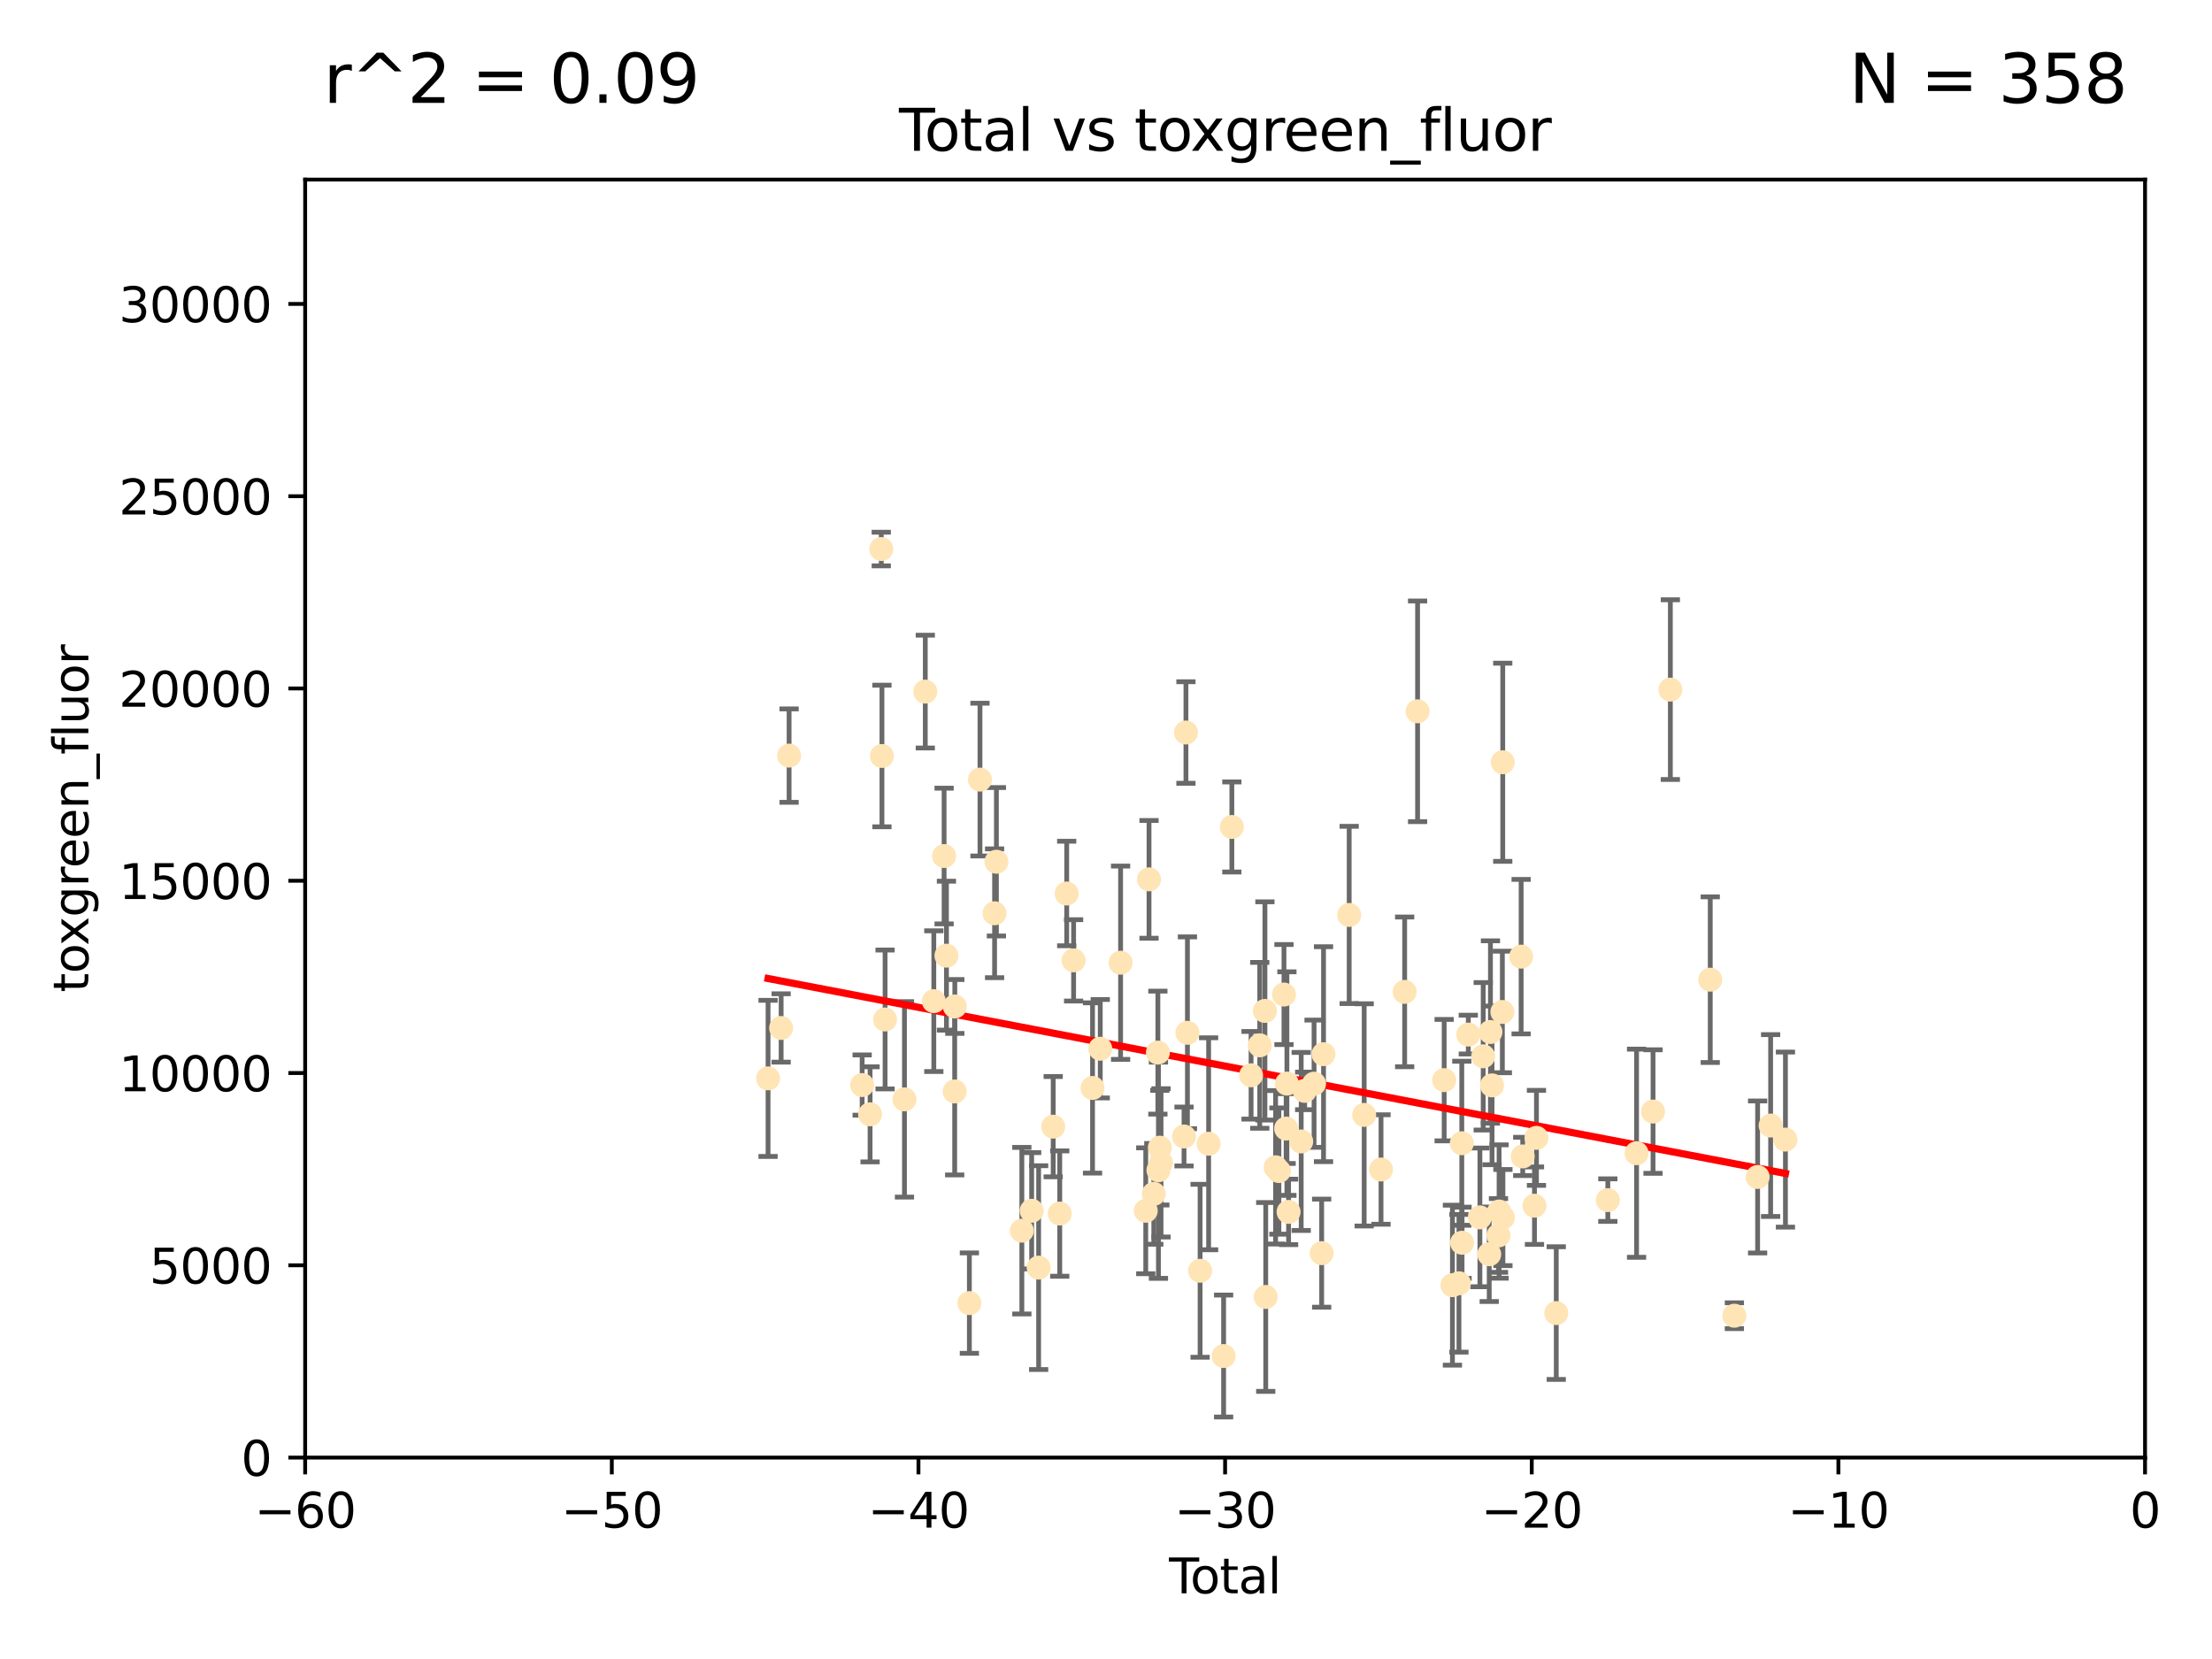 <?xml version="1.0" encoding="utf-8" standalone="no"?>
<!DOCTYPE svg PUBLIC "-//W3C//DTD SVG 1.1//EN"
  "http://www.w3.org/Graphics/SVG/1.1/DTD/svg11.dtd">
<svg xmlns:xlink="http://www.w3.org/1999/xlink" width="460.8pt" height="345.6pt" viewBox="0 0 460.8 345.6" xmlns="http://www.w3.org/2000/svg" version="1.1">
 <defs>
  <style type="text/css">*{stroke-linejoin: round; stroke-linecap: butt}</style>
 </defs>
 <g id="figure_1">
  <g id="patch_1">
   <path d="M 0 345.6 
L 460.8 345.6 
L 460.8 0 
L 0 0 
z
" style="fill: #ffffff"/>
  </g>
  <g id="axes_1">
   <g id="patch_2">
    <path d="M 63.571 303.64 
L 446.85 303.64 
L 446.85 37.411 
L 63.571 37.411 
z
" style="fill: #ffffff"/>
   </g>
   <g id="PathCollection_1">
    <defs>
     <path id="m74be2fd373" d="M 0 1.118 
C 0.297 1.118 0.581 1 0.791 0.791 
C 1 0.581 1.118 0.297 1.118 0 
C 1.118 -0.297 1 -0.581 0.791 -0.791 
C 0.581 -1 0.297 -1.118 0 -1.118 
C -0.297 -1.118 -0.581 -1 -0.791 -0.791 
C -1 -0.581 -1.118 -0.297 -1.118 0 
C -1.118 0.297 -1 0.581 -0.791 0.791 
C -0.581 1 -0.297 1.118 0 1.118 
z
" style="stroke: #ffe4b5"/>
    </defs>
    <g clip-path="url(#p462e378213)">
     <use xlink:href="#m74be2fd373" x="160.002" y="224.647" style="fill: #ffe4b5; stroke: #ffe4b5"/>
     <use xlink:href="#m74be2fd373" x="162.724" y="214.142" style="fill: #ffe4b5; stroke: #ffe4b5"/>
     <use xlink:href="#m74be2fd373" x="164.383" y="157.407" style="fill: #ffe4b5; stroke: #ffe4b5"/>
     <use xlink:href="#m74be2fd373" x="179.601" y="226.035" style="fill: #ffe4b5; stroke: #ffe4b5"/>
     <use xlink:href="#m74be2fd373" x="181.253" y="232.138" style="fill: #ffe4b5; stroke: #ffe4b5"/>
     <use xlink:href="#m74be2fd373" x="183.583" y="114.374" style="fill: #ffe4b5; stroke: #ffe4b5"/>
     <use xlink:href="#m74be2fd373" x="183.726" y="157.486" style="fill: #ffe4b5; stroke: #ffe4b5"/>
     <use xlink:href="#m74be2fd373" x="184.378" y="212.376" style="fill: #ffe4b5; stroke: #ffe4b5"/>
     <use xlink:href="#m74be2fd373" x="188.417" y="229.021" style="fill: #ffe4b5; stroke: #ffe4b5"/>
     <use xlink:href="#m74be2fd373" x="192.755" y="144.073" style="fill: #ffe4b5; stroke: #ffe4b5"/>
     <use xlink:href="#m74be2fd373" x="194.531" y="208.559" style="fill: #ffe4b5; stroke: #ffe4b5"/>
     <use xlink:href="#m74be2fd373" x="196.674" y="178.326" style="fill: #ffe4b5; stroke: #ffe4b5"/>
     <use xlink:href="#m74be2fd373" x="197.163" y="199.083" style="fill: #ffe4b5; stroke: #ffe4b5"/>
     <use xlink:href="#m74be2fd373" x="198.878" y="227.372" style="fill: #ffe4b5; stroke: #ffe4b5"/>
     <use xlink:href="#m74be2fd373" x="198.906" y="209.665" style="fill: #ffe4b5; stroke: #ffe4b5"/>
     <use xlink:href="#m74be2fd373" x="201.939" y="271.461" style="fill: #ffe4b5; stroke: #ffe4b5"/>
     <use xlink:href="#m74be2fd373" x="204.148" y="162.405" style="fill: #ffe4b5; stroke: #ffe4b5"/>
     <use xlink:href="#m74be2fd373" x="207.192" y="190.252" style="fill: #ffe4b5; stroke: #ffe4b5"/>
     <use xlink:href="#m74be2fd373" x="207.569" y="179.519" style="fill: #ffe4b5; stroke: #ffe4b5"/>
     <use xlink:href="#m74be2fd373" x="212.869" y="256.373" style="fill: #ffe4b5; stroke: #ffe4b5"/>
     <use xlink:href="#m74be2fd373" x="214.913" y="252.225" style="fill: #ffe4b5; stroke: #ffe4b5"/>
     <use xlink:href="#m74be2fd373" x="216.367" y="264.067" style="fill: #ffe4b5; stroke: #ffe4b5"/>
     <use xlink:href="#m74be2fd373" x="219.401" y="234.705" style="fill: #ffe4b5; stroke: #ffe4b5"/>
     <use xlink:href="#m74be2fd373" x="220.765" y="252.808" style="fill: #ffe4b5; stroke: #ffe4b5"/>
     <use xlink:href="#m74be2fd373" x="222.214" y="186.135" style="fill: #ffe4b5; stroke: #ffe4b5"/>
     <use xlink:href="#m74be2fd373" x="223.651" y="200.061" style="fill: #ffe4b5; stroke: #ffe4b5"/>
     <use xlink:href="#m74be2fd373" x="227.595" y="226.641" style="fill: #ffe4b5; stroke: #ffe4b5"/>
     <use xlink:href="#m74be2fd373" x="229.203" y="218.47" style="fill: #ffe4b5; stroke: #ffe4b5"/>
     <use xlink:href="#m74be2fd373" x="233.44" y="200.551" style="fill: #ffe4b5; stroke: #ffe4b5"/>
     <use xlink:href="#m74be2fd373" x="238.681" y="252.228" style="fill: #ffe4b5; stroke: #ffe4b5"/>
     <use xlink:href="#m74be2fd373" x="239.362" y="183.184" style="fill: #ffe4b5; stroke: #ffe4b5"/>
     <use xlink:href="#m74be2fd373" x="240.358" y="248.704" style="fill: #ffe4b5; stroke: #ffe4b5"/>
     <use xlink:href="#m74be2fd373" x="241.206" y="219.276" style="fill: #ffe4b5; stroke: #ffe4b5"/>
     <use xlink:href="#m74be2fd373" x="241.324" y="243.781" style="fill: #ffe4b5; stroke: #ffe4b5"/>
     <use xlink:href="#m74be2fd373" x="241.618" y="239.082" style="fill: #ffe4b5; stroke: #ffe4b5"/>
     <use xlink:href="#m74be2fd373" x="241.865" y="242.243" style="fill: #ffe4b5; stroke: #ffe4b5"/>
     <use xlink:href="#m74be2fd373" x="246.654" y="236.753" style="fill: #ffe4b5; stroke: #ffe4b5"/>
     <use xlink:href="#m74be2fd373" x="247.053" y="152.596" style="fill: #ffe4b5; stroke: #ffe4b5"/>
     <use xlink:href="#m74be2fd373" x="247.364" y="215.15" style="fill: #ffe4b5; stroke: #ffe4b5"/>
     <use xlink:href="#m74be2fd373" x="250.002" y="264.724" style="fill: #ffe4b5; stroke: #ffe4b5"/>
     <use xlink:href="#m74be2fd373" x="251.778" y="238.266" style="fill: #ffe4b5; stroke: #ffe4b5"/>
     <use xlink:href="#m74be2fd373" x="254.901" y="282.488" style="fill: #ffe4b5; stroke: #ffe4b5"/>
     <use xlink:href="#m74be2fd373" x="256.617" y="172.272" style="fill: #ffe4b5; stroke: #ffe4b5"/>
     <use xlink:href="#m74be2fd373" x="260.621" y="224.002" style="fill: #ffe4b5; stroke: #ffe4b5"/>
     <use xlink:href="#m74be2fd373" x="262.43" y="217.759" style="fill: #ffe4b5; stroke: #ffe4b5"/>
     <use xlink:href="#m74be2fd373" x="263.506" y="210.594" style="fill: #ffe4b5; stroke: #ffe4b5"/>
     <use xlink:href="#m74be2fd373" x="263.676" y="270.179" style="fill: #ffe4b5; stroke: #ffe4b5"/>
     <use xlink:href="#m74be2fd373" x="265.731" y="243.169" style="fill: #ffe4b5; stroke: #ffe4b5"/>
     <use xlink:href="#m74be2fd373" x="266.421" y="243.949" style="fill: #ffe4b5; stroke: #ffe4b5"/>
     <use xlink:href="#m74be2fd373" x="267.475" y="207.182" style="fill: #ffe4b5; stroke: #ffe4b5"/>
     <use xlink:href="#m74be2fd373" x="267.925" y="235.101" style="fill: #ffe4b5; stroke: #ffe4b5"/>
     <use xlink:href="#m74be2fd373" x="268.086" y="225.731" style="fill: #ffe4b5; stroke: #ffe4b5"/>
     <use xlink:href="#m74be2fd373" x="268.435" y="252.459" style="fill: #ffe4b5; stroke: #ffe4b5"/>
     <use xlink:href="#m74be2fd373" x="271.064" y="237.786" style="fill: #ffe4b5; stroke: #ffe4b5"/>
     <use xlink:href="#m74be2fd373" x="271.788" y="227.251" style="fill: #ffe4b5; stroke: #ffe4b5"/>
     <use xlink:href="#m74be2fd373" x="273.742" y="225.755" style="fill: #ffe4b5; stroke: #ffe4b5"/>
     <use xlink:href="#m74be2fd373" x="275.327" y="261.055" style="fill: #ffe4b5; stroke: #ffe4b5"/>
     <use xlink:href="#m74be2fd373" x="275.715" y="219.606" style="fill: #ffe4b5; stroke: #ffe4b5"/>
     <use xlink:href="#m74be2fd373" x="281.059" y="190.6" style="fill: #ffe4b5; stroke: #ffe4b5"/>
     <use xlink:href="#m74be2fd373" x="284.185" y="232.253" style="fill: #ffe4b5; stroke: #ffe4b5"/>
     <use xlink:href="#m74be2fd373" x="287.692" y="243.629" style="fill: #ffe4b5; stroke: #ffe4b5"/>
     <use xlink:href="#m74be2fd373" x="292.616" y="206.627" style="fill: #ffe4b5; stroke: #ffe4b5"/>
     <use xlink:href="#m74be2fd373" x="295.307" y="148.181" style="fill: #ffe4b5; stroke: #ffe4b5"/>
     <use xlink:href="#m74be2fd373" x="300.846" y="225.013" style="fill: #ffe4b5; stroke: #ffe4b5"/>
     <use xlink:href="#m74be2fd373" x="302.57" y="267.724" style="fill: #ffe4b5; stroke: #ffe4b5"/>
     <use xlink:href="#m74be2fd373" x="303.925" y="267.331" style="fill: #ffe4b5; stroke: #ffe4b5"/>
     <use xlink:href="#m74be2fd373" x="304.518" y="238.16" style="fill: #ffe4b5; stroke: #ffe4b5"/>
     <use xlink:href="#m74be2fd373" x="304.574" y="258.889" style="fill: #ffe4b5; stroke: #ffe4b5"/>
     <use xlink:href="#m74be2fd373" x="305.874" y="215.522" style="fill: #ffe4b5; stroke: #ffe4b5"/>
     <use xlink:href="#m74be2fd373" x="308.293" y="253.604" style="fill: #ffe4b5; stroke: #ffe4b5"/>
     <use xlink:href="#m74be2fd373" x="308.979" y="220.048" style="fill: #ffe4b5; stroke: #ffe4b5"/>
     <use xlink:href="#m74be2fd373" x="310.233" y="261.286" style="fill: #ffe4b5; stroke: #ffe4b5"/>
     <use xlink:href="#m74be2fd373" x="310.488" y="214.982" style="fill: #ffe4b5; stroke: #ffe4b5"/>
     <use xlink:href="#m74be2fd373" x="310.817" y="226.106" style="fill: #ffe4b5; stroke: #ffe4b5"/>
     <use xlink:href="#m74be2fd373" x="312.161" y="257.367" style="fill: #ffe4b5; stroke: #ffe4b5"/>
     <use xlink:href="#m74be2fd373" x="312.288" y="252.382" style="fill: #ffe4b5; stroke: #ffe4b5"/>
     <use xlink:href="#m74be2fd373" x="312.969" y="210.811" style="fill: #ffe4b5; stroke: #ffe4b5"/>
     <use xlink:href="#m74be2fd373" x="313.05" y="158.794" style="fill: #ffe4b5; stroke: #ffe4b5"/>
     <use xlink:href="#m74be2fd373" x="313.086" y="253.638" style="fill: #ffe4b5; stroke: #ffe4b5"/>
     <use xlink:href="#m74be2fd373" x="316.88" y="199.286" style="fill: #ffe4b5; stroke: #ffe4b5"/>
     <use xlink:href="#m74be2fd373" x="317.212" y="240.904" style="fill: #ffe4b5; stroke: #ffe4b5"/>
     <use xlink:href="#m74be2fd373" x="319.659" y="251.165" style="fill: #ffe4b5; stroke: #ffe4b5"/>
     <use xlink:href="#m74be2fd373" x="320.072" y="237.036" style="fill: #ffe4b5; stroke: #ffe4b5"/>
     <use xlink:href="#m74be2fd373" x="324.196" y="273.541" style="fill: #ffe4b5; stroke: #ffe4b5"/>
     <use xlink:href="#m74be2fd373" x="334.94" y="250.007" style="fill: #ffe4b5; stroke: #ffe4b5"/>
     <use xlink:href="#m74be2fd373" x="340.925" y="240.236" style="fill: #ffe4b5; stroke: #ffe4b5"/>
     <use xlink:href="#m74be2fd373" x="344.356" y="231.557" style="fill: #ffe4b5; stroke: #ffe4b5"/>
     <use xlink:href="#m74be2fd373" x="347.966" y="143.661" style="fill: #ffe4b5; stroke: #ffe4b5"/>
     <use xlink:href="#m74be2fd373" x="356.277" y="204.085" style="fill: #ffe4b5; stroke: #ffe4b5"/>
     <use xlink:href="#m74be2fd373" x="361.302" y="274.088" style="fill: #ffe4b5; stroke: #ffe4b5"/>
     <use xlink:href="#m74be2fd373" x="366.143" y="245.186" style="fill: #ffe4b5; stroke: #ffe4b5"/>
     <use xlink:href="#m74be2fd373" x="368.855" y="234.47" style="fill: #ffe4b5; stroke: #ffe4b5"/>
     <use xlink:href="#m74be2fd373" x="371.94" y="237.399" style="fill: #ffe4b5; stroke: #ffe4b5"/>
    </g>
   </g>
   <g id="matplotlib.axis_1">
    <g id="xtick_1">
     <g id="line2d_1">
      <defs>
       <path id="m3095150a8f" d="M 0 0 
L 0 3.5 
" style="stroke: #000000; stroke-width: 0.8"/>
      </defs>
      <g>
       <use xlink:href="#m3095150a8f" x="63.571" y="303.64" style="stroke: #000000; stroke-width: 0.8"/>
      </g>
     </g>
     <g id="text_1">
      <!-- −60 -->
      <g transform="translate(53.019 318.238)scale(0.1 -0.1)">
       <defs>
        <path id="DejaVuSans-2212" d="M 678 2272 
L 4684 2272 
L 4684 1741 
L 678 1741 
L 678 2272 
z
" transform="scale(0.016)"/>
        <path id="DejaVuSans-36" d="M 2113 2584 
Q 1688 2584 1439 2293 
Q 1191 2003 1191 1497 
Q 1191 994 1439 701 
Q 1688 409 2113 409 
Q 2538 409 2786 701 
Q 3034 994 3034 1497 
Q 3034 2003 2786 2293 
Q 2538 2584 2113 2584 
z
M 3366 4563 
L 3366 3988 
Q 3128 4100 2886 4159 
Q 2644 4219 2406 4219 
Q 1781 4219 1451 3797 
Q 1122 3375 1075 2522 
Q 1259 2794 1537 2939 
Q 1816 3084 2150 3084 
Q 2853 3084 3261 2657 
Q 3669 2231 3669 1497 
Q 3669 778 3244 343 
Q 2819 -91 2113 -91 
Q 1303 -91 875 529 
Q 447 1150 447 2328 
Q 447 3434 972 4092 
Q 1497 4750 2381 4750 
Q 2619 4750 2861 4703 
Q 3103 4656 3366 4563 
z
" transform="scale(0.016)"/>
        <path id="DejaVuSans-30" d="M 2034 4250 
Q 1547 4250 1301 3770 
Q 1056 3291 1056 2328 
Q 1056 1369 1301 889 
Q 1547 409 2034 409 
Q 2525 409 2770 889 
Q 3016 1369 3016 2328 
Q 3016 3291 2770 3770 
Q 2525 4250 2034 4250 
z
M 2034 4750 
Q 2819 4750 3233 4129 
Q 3647 3509 3647 2328 
Q 3647 1150 3233 529 
Q 2819 -91 2034 -91 
Q 1250 -91 836 529 
Q 422 1150 422 2328 
Q 422 3509 836 4129 
Q 1250 4750 2034 4750 
z
" transform="scale(0.016)"/>
       </defs>
       <use xlink:href="#DejaVuSans-2212"/>
       <use xlink:href="#DejaVuSans-36" x="83.789"/>
       <use xlink:href="#DejaVuSans-30" x="147.412"/>
      </g>
     </g>
    </g>
    <g id="xtick_2">
     <g id="line2d_2">
      <g>
       <use xlink:href="#m3095150a8f" x="127.451" y="303.64" style="stroke: #000000; stroke-width: 0.8"/>
      </g>
     </g>
     <g id="text_2">
      <!-- −50 -->
      <g transform="translate(116.899 318.238)scale(0.1 -0.1)">
       <defs>
        <path id="DejaVuSans-35" d="M 691 4666 
L 3169 4666 
L 3169 4134 
L 1269 4134 
L 1269 2991 
Q 1406 3038 1543 3061 
Q 1681 3084 1819 3084 
Q 2600 3084 3056 2656 
Q 3513 2228 3513 1497 
Q 3513 744 3044 326 
Q 2575 -91 1722 -91 
Q 1428 -91 1123 -41 
Q 819 9 494 109 
L 494 744 
Q 775 591 1075 516 
Q 1375 441 1709 441 
Q 2250 441 2565 725 
Q 2881 1009 2881 1497 
Q 2881 1984 2565 2268 
Q 2250 2553 1709 2553 
Q 1456 2553 1204 2497 
Q 953 2441 691 2322 
L 691 4666 
z
" transform="scale(0.016)"/>
       </defs>
       <use xlink:href="#DejaVuSans-2212"/>
       <use xlink:href="#DejaVuSans-35" x="83.789"/>
       <use xlink:href="#DejaVuSans-30" x="147.412"/>
      </g>
     </g>
    </g>
    <g id="xtick_3">
     <g id="line2d_3">
      <g>
       <use xlink:href="#m3095150a8f" x="191.331" y="303.64" style="stroke: #000000; stroke-width: 0.8"/>
      </g>
     </g>
     <g id="text_3">
      <!-- −40 -->
      <g transform="translate(180.778 318.238)scale(0.1 -0.1)">
       <defs>
        <path id="DejaVuSans-34" d="M 2419 4116 
L 825 1625 
L 2419 1625 
L 2419 4116 
z
M 2253 4666 
L 3047 4666 
L 3047 1625 
L 3713 1625 
L 3713 1100 
L 3047 1100 
L 3047 0 
L 2419 0 
L 2419 1100 
L 313 1100 
L 313 1709 
L 2253 4666 
z
" transform="scale(0.016)"/>
       </defs>
       <use xlink:href="#DejaVuSans-2212"/>
       <use xlink:href="#DejaVuSans-34" x="83.789"/>
       <use xlink:href="#DejaVuSans-30" x="147.412"/>
      </g>
     </g>
    </g>
    <g id="xtick_4">
     <g id="line2d_4">
      <g>
       <use xlink:href="#m3095150a8f" x="255.211" y="303.64" style="stroke: #000000; stroke-width: 0.8"/>
      </g>
     </g>
     <g id="text_4">
      <!-- −30 -->
      <g transform="translate(244.658 318.238)scale(0.1 -0.1)">
       <defs>
        <path id="DejaVuSans-33" d="M 2597 2516 
Q 3050 2419 3304 2112 
Q 3559 1806 3559 1356 
Q 3559 666 3084 287 
Q 2609 -91 1734 -91 
Q 1441 -91 1130 -33 
Q 819 25 488 141 
L 488 750 
Q 750 597 1062 519 
Q 1375 441 1716 441 
Q 2309 441 2620 675 
Q 2931 909 2931 1356 
Q 2931 1769 2642 2001 
Q 2353 2234 1838 2234 
L 1294 2234 
L 1294 2753 
L 1863 2753 
Q 2328 2753 2575 2939 
Q 2822 3125 2822 3475 
Q 2822 3834 2567 4026 
Q 2313 4219 1838 4219 
Q 1578 4219 1281 4162 
Q 984 4106 628 3988 
L 628 4550 
Q 988 4650 1302 4700 
Q 1616 4750 1894 4750 
Q 2613 4750 3031 4423 
Q 3450 4097 3450 3541 
Q 3450 3153 3228 2886 
Q 3006 2619 2597 2516 
z
" transform="scale(0.016)"/>
       </defs>
       <use xlink:href="#DejaVuSans-2212"/>
       <use xlink:href="#DejaVuSans-33" x="83.789"/>
       <use xlink:href="#DejaVuSans-30" x="147.412"/>
      </g>
     </g>
    </g>
    <g id="xtick_5">
     <g id="line2d_5">
      <g>
       <use xlink:href="#m3095150a8f" x="319.09" y="303.64" style="stroke: #000000; stroke-width: 0.8"/>
      </g>
     </g>
     <g id="text_5">
      <!-- −20 -->
      <g transform="translate(308.538 318.238)scale(0.1 -0.1)">
       <defs>
        <path id="DejaVuSans-32" d="M 1228 531 
L 3431 531 
L 3431 0 
L 469 0 
L 469 531 
Q 828 903 1448 1529 
Q 2069 2156 2228 2338 
Q 2531 2678 2651 2914 
Q 2772 3150 2772 3378 
Q 2772 3750 2511 3984 
Q 2250 4219 1831 4219 
Q 1534 4219 1204 4116 
Q 875 4013 500 3803 
L 500 4441 
Q 881 4594 1212 4672 
Q 1544 4750 1819 4750 
Q 2544 4750 2975 4387 
Q 3406 4025 3406 3419 
Q 3406 3131 3298 2873 
Q 3191 2616 2906 2266 
Q 2828 2175 2409 1742 
Q 1991 1309 1228 531 
z
" transform="scale(0.016)"/>
       </defs>
       <use xlink:href="#DejaVuSans-2212"/>
       <use xlink:href="#DejaVuSans-32" x="83.789"/>
       <use xlink:href="#DejaVuSans-30" x="147.412"/>
      </g>
     </g>
    </g>
    <g id="xtick_6">
     <g id="line2d_6">
      <g>
       <use xlink:href="#m3095150a8f" x="382.97" y="303.64" style="stroke: #000000; stroke-width: 0.8"/>
      </g>
     </g>
     <g id="text_6">
      <!-- −10 -->
      <g transform="translate(372.418 318.238)scale(0.1 -0.1)">
       <defs>
        <path id="DejaVuSans-31" d="M 794 531 
L 1825 531 
L 1825 4091 
L 703 3866 
L 703 4441 
L 1819 4666 
L 2450 4666 
L 2450 531 
L 3481 531 
L 3481 0 
L 794 0 
L 794 531 
z
" transform="scale(0.016)"/>
       </defs>
       <use xlink:href="#DejaVuSans-2212"/>
       <use xlink:href="#DejaVuSans-31" x="83.789"/>
       <use xlink:href="#DejaVuSans-30" x="147.412"/>
      </g>
     </g>
    </g>
    <g id="xtick_7">
     <g id="line2d_7">
      <g>
       <use xlink:href="#m3095150a8f" x="446.85" y="303.64" style="stroke: #000000; stroke-width: 0.8"/>
      </g>
     </g>
     <g id="text_7">
      <!-- 0 -->
      <g transform="translate(443.669 318.238)scale(0.1 -0.1)">
       <use xlink:href="#DejaVuSans-30"/>
      </g>
     </g>
    </g>
    <g id="text_8">
     <!-- Total -->
     <g transform="translate(243.534 331.917)scale(0.1 -0.1)">
      <defs>
       <path id="DejaVuSans-54" d="M -19 4666 
L 3928 4666 
L 3928 4134 
L 2272 4134 
L 2272 0 
L 1638 0 
L 1638 4134 
L -19 4134 
L -19 4666 
z
" transform="scale(0.016)"/>
       <path id="DejaVuSans-6f" d="M 1959 3097 
Q 1497 3097 1228 2736 
Q 959 2375 959 1747 
Q 959 1119 1226 758 
Q 1494 397 1959 397 
Q 2419 397 2687 759 
Q 2956 1122 2956 1747 
Q 2956 2369 2687 2733 
Q 2419 3097 1959 3097 
z
M 1959 3584 
Q 2709 3584 3137 3096 
Q 3566 2609 3566 1747 
Q 3566 888 3137 398 
Q 2709 -91 1959 -91 
Q 1206 -91 779 398 
Q 353 888 353 1747 
Q 353 2609 779 3096 
Q 1206 3584 1959 3584 
z
" transform="scale(0.016)"/>
       <path id="DejaVuSans-74" d="M 1172 4494 
L 1172 3500 
L 2356 3500 
L 2356 3053 
L 1172 3053 
L 1172 1153 
Q 1172 725 1289 603 
Q 1406 481 1766 481 
L 2356 481 
L 2356 0 
L 1766 0 
Q 1100 0 847 248 
Q 594 497 594 1153 
L 594 3053 
L 172 3053 
L 172 3500 
L 594 3500 
L 594 4494 
L 1172 4494 
z
" transform="scale(0.016)"/>
       <path id="DejaVuSans-61" d="M 2194 1759 
Q 1497 1759 1228 1600 
Q 959 1441 959 1056 
Q 959 750 1161 570 
Q 1363 391 1709 391 
Q 2188 391 2477 730 
Q 2766 1069 2766 1631 
L 2766 1759 
L 2194 1759 
z
M 3341 1997 
L 3341 0 
L 2766 0 
L 2766 531 
Q 2569 213 2275 61 
Q 1981 -91 1556 -91 
Q 1019 -91 701 211 
Q 384 513 384 1019 
Q 384 1609 779 1909 
Q 1175 2209 1959 2209 
L 2766 2209 
L 2766 2266 
Q 2766 2663 2505 2880 
Q 2244 3097 1772 3097 
Q 1472 3097 1187 3025 
Q 903 2953 641 2809 
L 641 3341 
Q 956 3463 1253 3523 
Q 1550 3584 1831 3584 
Q 2591 3584 2966 3190 
Q 3341 2797 3341 1997 
z
" transform="scale(0.016)"/>
       <path id="DejaVuSans-6c" d="M 603 4863 
L 1178 4863 
L 1178 0 
L 603 0 
L 603 4863 
z
" transform="scale(0.016)"/>
      </defs>
      <use xlink:href="#DejaVuSans-54"/>
      <use xlink:href="#DejaVuSans-6f" x="44.084"/>
      <use xlink:href="#DejaVuSans-74" x="105.266"/>
      <use xlink:href="#DejaVuSans-61" x="144.475"/>
      <use xlink:href="#DejaVuSans-6c" x="205.754"/>
     </g>
    </g>
   </g>
   <g id="matplotlib.axis_2">
    <g id="ytick_1">
     <g id="line2d_8">
      <defs>
       <path id="mab1ec34b14" d="M 0 0 
L -3.5 0 
" style="stroke: #000000; stroke-width: 0.8"/>
      </defs>
      <g>
       <use xlink:href="#mab1ec34b14" x="63.571" y="303.64" style="stroke: #000000; stroke-width: 0.8"/>
      </g>
     </g>
     <g id="text_9">
      <!-- 0 -->
      <g transform="translate(50.209 307.439)scale(0.1 -0.1)">
       <use xlink:href="#DejaVuSans-30"/>
      </g>
     </g>
    </g>
    <g id="ytick_2">
     <g id="line2d_9">
      <g>
       <use xlink:href="#mab1ec34b14" x="63.571" y="263.586" style="stroke: #000000; stroke-width: 0.8"/>
      </g>
     </g>
     <g id="text_10">
      <!-- 5000 -->
      <g transform="translate(31.121 267.385)scale(0.1 -0.1)">
       <use xlink:href="#DejaVuSans-35"/>
       <use xlink:href="#DejaVuSans-30" x="63.623"/>
       <use xlink:href="#DejaVuSans-30" x="127.246"/>
       <use xlink:href="#DejaVuSans-30" x="190.869"/>
      </g>
     </g>
    </g>
    <g id="ytick_3">
     <g id="line2d_10">
      <g>
       <use xlink:href="#mab1ec34b14" x="63.571" y="223.532" style="stroke: #000000; stroke-width: 0.8"/>
      </g>
     </g>
     <g id="text_11">
      <!-- 10000 -->
      <g transform="translate(24.759 227.331)scale(0.1 -0.1)">
       <use xlink:href="#DejaVuSans-31"/>
       <use xlink:href="#DejaVuSans-30" x="63.623"/>
       <use xlink:href="#DejaVuSans-30" x="127.246"/>
       <use xlink:href="#DejaVuSans-30" x="190.869"/>
       <use xlink:href="#DejaVuSans-30" x="254.492"/>
      </g>
     </g>
    </g>
    <g id="ytick_4">
     <g id="line2d_11">
      <g>
       <use xlink:href="#mab1ec34b14" x="63.571" y="183.478" style="stroke: #000000; stroke-width: 0.8"/>
      </g>
     </g>
     <g id="text_12">
      <!-- 15000 -->
      <g transform="translate(24.759 187.278)scale(0.1 -0.1)">
       <use xlink:href="#DejaVuSans-31"/>
       <use xlink:href="#DejaVuSans-35" x="63.623"/>
       <use xlink:href="#DejaVuSans-30" x="127.246"/>
       <use xlink:href="#DejaVuSans-30" x="190.869"/>
       <use xlink:href="#DejaVuSans-30" x="254.492"/>
      </g>
     </g>
    </g>
    <g id="ytick_5">
     <g id="line2d_12">
      <g>
       <use xlink:href="#mab1ec34b14" x="63.571" y="143.424" style="stroke: #000000; stroke-width: 0.8"/>
      </g>
     </g>
     <g id="text_13">
      <!-- 20000 -->
      <g transform="translate(24.759 147.224)scale(0.1 -0.1)">
       <use xlink:href="#DejaVuSans-32"/>
       <use xlink:href="#DejaVuSans-30" x="63.623"/>
       <use xlink:href="#DejaVuSans-30" x="127.246"/>
       <use xlink:href="#DejaVuSans-30" x="190.869"/>
       <use xlink:href="#DejaVuSans-30" x="254.492"/>
      </g>
     </g>
    </g>
    <g id="ytick_6">
     <g id="line2d_13">
      <g>
       <use xlink:href="#mab1ec34b14" x="63.571" y="103.371" style="stroke: #000000; stroke-width: 0.8"/>
      </g>
     </g>
     <g id="text_14">
      <!-- 25000 -->
      <g transform="translate(24.759 107.17)scale(0.1 -0.1)">
       <use xlink:href="#DejaVuSans-32"/>
       <use xlink:href="#DejaVuSans-35" x="63.623"/>
       <use xlink:href="#DejaVuSans-30" x="127.246"/>
       <use xlink:href="#DejaVuSans-30" x="190.869"/>
       <use xlink:href="#DejaVuSans-30" x="254.492"/>
      </g>
     </g>
    </g>
    <g id="ytick_7">
     <g id="line2d_14">
      <g>
       <use xlink:href="#mab1ec34b14" x="63.571" y="63.317" style="stroke: #000000; stroke-width: 0.8"/>
      </g>
     </g>
     <g id="text_15">
      <!-- 30000 -->
      <g transform="translate(24.759 67.116)scale(0.1 -0.1)">
       <use xlink:href="#DejaVuSans-33"/>
       <use xlink:href="#DejaVuSans-30" x="63.623"/>
       <use xlink:href="#DejaVuSans-30" x="127.246"/>
       <use xlink:href="#DejaVuSans-30" x="190.869"/>
       <use xlink:href="#DejaVuSans-30" x="254.492"/>
      </g>
     </g>
    </g>
    <g id="text_16">
     <!-- toxgreen_fluor -->
     <g transform="translate(18.401 206.72)rotate(-90)scale(0.1 -0.1)">
      <defs>
       <path id="DejaVuSans-78" d="M 3513 3500 
L 2247 1797 
L 3578 0 
L 2900 0 
L 1881 1375 
L 863 0 
L 184 0 
L 1544 1831 
L 300 3500 
L 978 3500 
L 1906 2253 
L 2834 3500 
L 3513 3500 
z
" transform="scale(0.016)"/>
       <path id="DejaVuSans-67" d="M 2906 1791 
Q 2906 2416 2648 2759 
Q 2391 3103 1925 3103 
Q 1463 3103 1205 2759 
Q 947 2416 947 1791 
Q 947 1169 1205 825 
Q 1463 481 1925 481 
Q 2391 481 2648 825 
Q 2906 1169 2906 1791 
z
M 3481 434 
Q 3481 -459 3084 -895 
Q 2688 -1331 1869 -1331 
Q 1566 -1331 1297 -1286 
Q 1028 -1241 775 -1147 
L 775 -588 
Q 1028 -725 1275 -790 
Q 1522 -856 1778 -856 
Q 2344 -856 2625 -561 
Q 2906 -266 2906 331 
L 2906 616 
Q 2728 306 2450 153 
Q 2172 0 1784 0 
Q 1141 0 747 490 
Q 353 981 353 1791 
Q 353 2603 747 3093 
Q 1141 3584 1784 3584 
Q 2172 3584 2450 3431 
Q 2728 3278 2906 2969 
L 2906 3500 
L 3481 3500 
L 3481 434 
z
" transform="scale(0.016)"/>
       <path id="DejaVuSans-72" d="M 2631 2963 
Q 2534 3019 2420 3045 
Q 2306 3072 2169 3072 
Q 1681 3072 1420 2755 
Q 1159 2438 1159 1844 
L 1159 0 
L 581 0 
L 581 3500 
L 1159 3500 
L 1159 2956 
Q 1341 3275 1631 3429 
Q 1922 3584 2338 3584 
Q 2397 3584 2469 3576 
Q 2541 3569 2628 3553 
L 2631 2963 
z
" transform="scale(0.016)"/>
       <path id="DejaVuSans-65" d="M 3597 1894 
L 3597 1613 
L 953 1613 
Q 991 1019 1311 708 
Q 1631 397 2203 397 
Q 2534 397 2845 478 
Q 3156 559 3463 722 
L 3463 178 
Q 3153 47 2828 -22 
Q 2503 -91 2169 -91 
Q 1331 -91 842 396 
Q 353 884 353 1716 
Q 353 2575 817 3079 
Q 1281 3584 2069 3584 
Q 2775 3584 3186 3129 
Q 3597 2675 3597 1894 
z
M 3022 2063 
Q 3016 2534 2758 2815 
Q 2500 3097 2075 3097 
Q 1594 3097 1305 2825 
Q 1016 2553 972 2059 
L 3022 2063 
z
" transform="scale(0.016)"/>
       <path id="DejaVuSans-6e" d="M 3513 2113 
L 3513 0 
L 2938 0 
L 2938 2094 
Q 2938 2591 2744 2837 
Q 2550 3084 2163 3084 
Q 1697 3084 1428 2787 
Q 1159 2491 1159 1978 
L 1159 0 
L 581 0 
L 581 3500 
L 1159 3500 
L 1159 2956 
Q 1366 3272 1645 3428 
Q 1925 3584 2291 3584 
Q 2894 3584 3203 3211 
Q 3513 2838 3513 2113 
z
" transform="scale(0.016)"/>
       <path id="DejaVuSans-5f" d="M 3263 -1063 
L 3263 -1509 
L -63 -1509 
L -63 -1063 
L 3263 -1063 
z
" transform="scale(0.016)"/>
       <path id="DejaVuSans-66" d="M 2375 4863 
L 2375 4384 
L 1825 4384 
Q 1516 4384 1395 4259 
Q 1275 4134 1275 3809 
L 1275 3500 
L 2222 3500 
L 2222 3053 
L 1275 3053 
L 1275 0 
L 697 0 
L 697 3053 
L 147 3053 
L 147 3500 
L 697 3500 
L 697 3744 
Q 697 4328 969 4595 
Q 1241 4863 1831 4863 
L 2375 4863 
z
" transform="scale(0.016)"/>
       <path id="DejaVuSans-75" d="M 544 1381 
L 544 3500 
L 1119 3500 
L 1119 1403 
Q 1119 906 1312 657 
Q 1506 409 1894 409 
Q 2359 409 2629 706 
Q 2900 1003 2900 1516 
L 2900 3500 
L 3475 3500 
L 3475 0 
L 2900 0 
L 2900 538 
Q 2691 219 2414 64 
Q 2138 -91 1772 -91 
Q 1169 -91 856 284 
Q 544 659 544 1381 
z
M 1991 3584 
L 1991 3584 
z
" transform="scale(0.016)"/>
      </defs>
      <use xlink:href="#DejaVuSans-74"/>
      <use xlink:href="#DejaVuSans-6f" x="39.209"/>
      <use xlink:href="#DejaVuSans-78" x="97.266"/>
      <use xlink:href="#DejaVuSans-67" x="156.445"/>
      <use xlink:href="#DejaVuSans-72" x="219.922"/>
      <use xlink:href="#DejaVuSans-65" x="258.785"/>
      <use xlink:href="#DejaVuSans-65" x="320.309"/>
      <use xlink:href="#DejaVuSans-6e" x="381.832"/>
      <use xlink:href="#DejaVuSans-5f" x="445.211"/>
      <use xlink:href="#DejaVuSans-66" x="495.211"/>
      <use xlink:href="#DejaVuSans-6c" x="530.416"/>
      <use xlink:href="#DejaVuSans-75" x="558.199"/>
      <use xlink:href="#DejaVuSans-6f" x="621.578"/>
      <use xlink:href="#DejaVuSans-72" x="682.76"/>
     </g>
    </g>
   </g>
   <g id="LineCollection_1">
    <path d="M 160.002 240.906 
L 160.002 208.387 
" clip-path="url(#p462e378213)" style="fill: none; stroke: #696969"/>
    <path d="M 162.724 221.265 
L 162.724 207.019 
" clip-path="url(#p462e378213)" style="fill: none; stroke: #696969"/>
    <path d="M 164.383 167.138 
L 164.383 147.676 
" clip-path="url(#p462e378213)" style="fill: none; stroke: #696969"/>
    <path d="M 179.601 232.311 
L 179.601 219.76 
" clip-path="url(#p462e378213)" style="fill: none; stroke: #696969"/>
    <path d="M 181.253 242.041 
L 181.253 222.234 
" clip-path="url(#p462e378213)" style="fill: none; stroke: #696969"/>
    <path d="M 183.583 117.88 
L 183.583 110.867 
" clip-path="url(#p462e378213)" style="fill: none; stroke: #696969"/>
    <path d="M 183.726 172.235 
L 183.726 142.737 
" clip-path="url(#p462e378213)" style="fill: none; stroke: #696969"/>
    <path d="M 184.378 226.84 
L 184.378 197.912 
" clip-path="url(#p462e378213)" style="fill: none; stroke: #696969"/>
    <path d="M 188.417 249.381 
L 188.417 208.66 
" clip-path="url(#p462e378213)" style="fill: none; stroke: #696969"/>
    <path d="M 192.755 155.821 
L 192.755 132.326 
" clip-path="url(#p462e378213)" style="fill: none; stroke: #696969"/>
    <path d="M 194.531 223.215 
L 194.531 193.903 
" clip-path="url(#p462e378213)" style="fill: none; stroke: #696969"/>
    <path d="M 196.674 192.461 
L 196.674 164.191 
" clip-path="url(#p462e378213)" style="fill: none; stroke: #696969"/>
    <path d="M 197.163 214.596 
L 197.163 183.571 
" clip-path="url(#p462e378213)" style="fill: none; stroke: #696969"/>
    <path d="M 198.878 244.762 
L 198.878 209.983 
" clip-path="url(#p462e378213)" style="fill: none; stroke: #696969"/>
    <path d="M 198.906 215.276 
L 198.906 204.053 
" clip-path="url(#p462e378213)" style="fill: none; stroke: #696969"/>
    <path d="M 201.939 281.916 
L 201.939 261.006 
" clip-path="url(#p462e378213)" style="fill: none; stroke: #696969"/>
    <path d="M 204.148 178.319 
L 204.148 146.49 
" clip-path="url(#p462e378213)" style="fill: none; stroke: #696969"/>
    <path d="M 207.192 203.666 
L 207.192 176.838 
" clip-path="url(#p462e378213)" style="fill: none; stroke: #696969"/>
    <path d="M 207.569 194.976 
L 207.569 164.063 
" clip-path="url(#p462e378213)" style="fill: none; stroke: #696969"/>
    <path d="M 212.869 273.718 
L 212.869 239.028 
" clip-path="url(#p462e378213)" style="fill: none; stroke: #696969"/>
    <path d="M 214.913 264.341 
L 214.913 240.11 
" clip-path="url(#p462e378213)" style="fill: none; stroke: #696969"/>
    <path d="M 216.367 285.293 
L 216.367 242.842 
" clip-path="url(#p462e378213)" style="fill: none; stroke: #696969"/>
    <path d="M 219.401 245.154 
L 219.401 224.257 
" clip-path="url(#p462e378213)" style="fill: none; stroke: #696969"/>
    <path d="M 220.765 265.864 
L 220.765 239.753 
" clip-path="url(#p462e378213)" style="fill: none; stroke: #696969"/>
    <path d="M 222.214 197.024 
L 222.214 175.246 
" clip-path="url(#p462e378213)" style="fill: none; stroke: #696969"/>
    <path d="M 223.651 208.536 
L 223.651 191.586 
" clip-path="url(#p462e378213)" style="fill: none; stroke: #696969"/>
    <path d="M 227.595 244.374 
L 227.595 208.907 
" clip-path="url(#p462e378213)" style="fill: none; stroke: #696969"/>
    <path d="M 229.203 228.726 
L 229.203 208.213 
" clip-path="url(#p462e378213)" style="fill: none; stroke: #696969"/>
    <path d="M 233.44 220.687 
L 233.44 180.416 
" clip-path="url(#p462e378213)" style="fill: none; stroke: #696969"/>
    <path d="M 238.681 265.341 
L 238.681 239.114 
" clip-path="url(#p462e378213)" style="fill: none; stroke: #696969"/>
    <path d="M 239.362 195.451 
L 239.362 170.917 
" clip-path="url(#p462e378213)" style="fill: none; stroke: #696969"/>
    <path d="M 240.358 259.193 
L 240.358 238.215 
" clip-path="url(#p462e378213)" style="fill: none; stroke: #696969"/>
    <path d="M 241.206 232.086 
L 241.206 206.466 
" clip-path="url(#p462e378213)" style="fill: none; stroke: #696969"/>
    <path d="M 241.324 266.304 
L 241.324 221.259 
" clip-path="url(#p462e378213)" style="fill: none; stroke: #696969"/>
    <path d="M 241.618 251.021 
L 241.618 227.143 
" clip-path="url(#p462e378213)" style="fill: none; stroke: #696969"/>
    <path d="M 241.865 257.69 
L 241.865 226.796 
" clip-path="url(#p462e378213)" style="fill: none; stroke: #696969"/>
    <path d="M 246.654 242.892 
L 246.654 230.614 
" clip-path="url(#p462e378213)" style="fill: none; stroke: #696969"/>
    <path d="M 247.053 163.171 
L 247.053 142.02 
" clip-path="url(#p462e378213)" style="fill: none; stroke: #696969"/>
    <path d="M 247.364 235.132 
L 247.364 195.169 
" clip-path="url(#p462e378213)" style="fill: none; stroke: #696969"/>
    <path d="M 250.002 282.739 
L 250.002 246.71 
" clip-path="url(#p462e378213)" style="fill: none; stroke: #696969"/>
    <path d="M 251.778 260.348 
L 251.778 216.185 
" clip-path="url(#p462e378213)" style="fill: none; stroke: #696969"/>
    <path d="M 254.901 295.191 
L 254.901 269.784 
" clip-path="url(#p462e378213)" style="fill: none; stroke: #696969"/>
    <path d="M 256.617 181.654 
L 256.617 162.889 
" clip-path="url(#p462e378213)" style="fill: none; stroke: #696969"/>
    <path d="M 260.621 233.127 
L 260.621 214.877 
" clip-path="url(#p462e378213)" style="fill: none; stroke: #696969"/>
    <path d="M 262.43 235.035 
L 262.43 200.483 
" clip-path="url(#p462e378213)" style="fill: none; stroke: #696969"/>
    <path d="M 263.506 233.324 
L 263.506 187.864 
" clip-path="url(#p462e378213)" style="fill: none; stroke: #696969"/>
    <path d="M 263.676 289.85 
L 263.676 250.508 
" clip-path="url(#p462e378213)" style="fill: none; stroke: #696969"/>
    <path d="M 265.731 259.153 
L 265.731 227.185 
" clip-path="url(#p462e378213)" style="fill: none; stroke: #696969"/>
    <path d="M 266.421 257.101 
L 266.421 230.797 
" clip-path="url(#p462e378213)" style="fill: none; stroke: #696969"/>
    <path d="M 267.475 217.602 
L 267.475 196.762 
" clip-path="url(#p462e378213)" style="fill: none; stroke: #696969"/>
    <path d="M 267.925 242.371 
L 267.925 227.831 
" clip-path="url(#p462e378213)" style="fill: none; stroke: #696969"/>
    <path d="M 268.086 249.016 
L 268.086 202.446 
" clip-path="url(#p462e378213)" style="fill: none; stroke: #696969"/>
    <path d="M 268.435 259.277 
L 268.435 245.64 
" clip-path="url(#p462e378213)" style="fill: none; stroke: #696969"/>
    <path d="M 271.064 256.328 
L 271.064 219.243 
" clip-path="url(#p462e378213)" style="fill: none; stroke: #696969"/>
    <path d="M 271.788 231.164 
L 271.788 223.337 
" clip-path="url(#p462e378213)" style="fill: none; stroke: #696969"/>
    <path d="M 273.742 239.009 
L 273.742 212.501 
" clip-path="url(#p462e378213)" style="fill: none; stroke: #696969"/>
    <path d="M 275.327 272.313 
L 275.327 249.797 
" clip-path="url(#p462e378213)" style="fill: none; stroke: #696969"/>
    <path d="M 275.715 241.995 
L 275.715 197.216 
" clip-path="url(#p462e378213)" style="fill: none; stroke: #696969"/>
    <path d="M 281.059 209.059 
L 281.059 172.14 
" clip-path="url(#p462e378213)" style="fill: none; stroke: #696969"/>
    <path d="M 284.185 255.399 
L 284.185 209.107 
" clip-path="url(#p462e378213)" style="fill: none; stroke: #696969"/>
    <path d="M 287.692 255.031 
L 287.692 232.227 
" clip-path="url(#p462e378213)" style="fill: none; stroke: #696969"/>
    <path d="M 292.616 222.225 
L 292.616 191.029 
" clip-path="url(#p462e378213)" style="fill: none; stroke: #696969"/>
    <path d="M 295.307 171.168 
L 295.307 125.193 
" clip-path="url(#p462e378213)" style="fill: none; stroke: #696969"/>
    <path d="M 300.846 237.661 
L 300.846 212.365 
" clip-path="url(#p462e378213)" style="fill: none; stroke: #696969"/>
    <path d="M 302.57 284.386 
L 302.57 251.062 
" clip-path="url(#p462e378213)" style="fill: none; stroke: #696969"/>
    <path d="M 303.925 281.672 
L 303.925 252.99 
" clip-path="url(#p462e378213)" style="fill: none; stroke: #696969"/>
    <path d="M 304.518 255.245 
L 304.518 221.074 
" clip-path="url(#p462e378213)" style="fill: none; stroke: #696969"/>
    <path d="M 304.574 266.304 
L 304.574 251.475 
" clip-path="url(#p462e378213)" style="fill: none; stroke: #696969"/>
    <path d="M 305.874 219.562 
L 305.874 211.481 
" clip-path="url(#p462e378213)" style="fill: none; stroke: #696969"/>
    <path d="M 308.293 268.05 
L 308.293 239.158 
" clip-path="url(#p462e378213)" style="fill: none; stroke: #696969"/>
    <path d="M 308.979 235.407 
L 308.979 204.689 
" clip-path="url(#p462e378213)" style="fill: none; stroke: #696969"/>
    <path d="M 310.233 271.129 
L 310.233 251.444 
" clip-path="url(#p462e378213)" style="fill: none; stroke: #696969"/>
    <path d="M 310.488 233.978 
L 310.488 195.985 
" clip-path="url(#p462e378213)" style="fill: none; stroke: #696969"/>
    <path d="M 310.817 242.632 
L 310.817 209.58 
" clip-path="url(#p462e378213)" style="fill: none; stroke: #696969"/>
    <path d="M 312.161 265.047 
L 312.161 249.687 
" clip-path="url(#p462e378213)" style="fill: none; stroke: #696969"/>
    <path d="M 312.288 266.277 
L 312.288 238.488 
" clip-path="url(#p462e378213)" style="fill: none; stroke: #696969"/>
    <path d="M 312.969 223.469 
L 312.969 198.154 
" clip-path="url(#p462e378213)" style="fill: none; stroke: #696969"/>
    <path d="M 313.05 179.432 
L 313.05 138.156 
" clip-path="url(#p462e378213)" style="fill: none; stroke: #696969"/>
    <path d="M 313.086 263.651 
L 313.086 243.624 
" clip-path="url(#p462e378213)" style="fill: none; stroke: #696969"/>
    <path d="M 316.88 215.375 
L 316.88 183.196 
" clip-path="url(#p462e378213)" style="fill: none; stroke: #696969"/>
    <path d="M 317.212 244.894 
L 317.212 236.915 
" clip-path="url(#p462e378213)" style="fill: none; stroke: #696969"/>
    <path d="M 319.659 259.236 
L 319.659 243.094 
" clip-path="url(#p462e378213)" style="fill: none; stroke: #696969"/>
    <path d="M 320.072 246.935 
L 320.072 227.138 
" clip-path="url(#p462e378213)" style="fill: none; stroke: #696969"/>
    <path d="M 324.196 287.363 
L 324.196 259.72 
" clip-path="url(#p462e378213)" style="fill: none; stroke: #696969"/>
    <path d="M 334.94 254.438 
L 334.94 245.576 
" clip-path="url(#p462e378213)" style="fill: none; stroke: #696969"/>
    <path d="M 340.925 261.917 
L 340.925 218.555 
" clip-path="url(#p462e378213)" style="fill: none; stroke: #696969"/>
    <path d="M 344.356 244.426 
L 344.356 218.688 
" clip-path="url(#p462e378213)" style="fill: none; stroke: #696969"/>
    <path d="M 347.966 162.377 
L 347.966 124.944 
" clip-path="url(#p462e378213)" style="fill: none; stroke: #696969"/>
    <path d="M 356.277 221.34 
L 356.277 186.829 
" clip-path="url(#p462e378213)" style="fill: none; stroke: #696969"/>
    <path d="M 361.302 276.777 
L 361.302 271.4 
" clip-path="url(#p462e378213)" style="fill: none; stroke: #696969"/>
    <path d="M 366.143 261.019 
L 366.143 229.353 
" clip-path="url(#p462e378213)" style="fill: none; stroke: #696969"/>
    <path d="M 368.855 253.408 
L 368.855 215.532 
" clip-path="url(#p462e378213)" style="fill: none; stroke: #696969"/>
    <path d="M 371.94 255.635 
L 371.94 219.163 
" clip-path="url(#p462e378213)" style="fill: none; stroke: #696969"/>
   </g>
   <g id="line2d_15">
    <defs>
     <path id="m5ce7c730a7" d="M 2 0 
L -2 -0 
" style="stroke: #696969"/>
    </defs>
    <g clip-path="url(#p462e378213)">
     <use xlink:href="#m5ce7c730a7" x="160.002" y="240.906" style="fill: #696969; stroke: #696969"/>
     <use xlink:href="#m5ce7c730a7" x="162.724" y="221.265" style="fill: #696969; stroke: #696969"/>
     <use xlink:href="#m5ce7c730a7" x="164.383" y="167.138" style="fill: #696969; stroke: #696969"/>
     <use xlink:href="#m5ce7c730a7" x="179.601" y="232.311" style="fill: #696969; stroke: #696969"/>
     <use xlink:href="#m5ce7c730a7" x="181.253" y="242.041" style="fill: #696969; stroke: #696969"/>
     <use xlink:href="#m5ce7c730a7" x="183.583" y="117.88" style="fill: #696969; stroke: #696969"/>
     <use xlink:href="#m5ce7c730a7" x="183.726" y="172.235" style="fill: #696969; stroke: #696969"/>
     <use xlink:href="#m5ce7c730a7" x="184.378" y="226.84" style="fill: #696969; stroke: #696969"/>
     <use xlink:href="#m5ce7c730a7" x="188.417" y="249.381" style="fill: #696969; stroke: #696969"/>
     <use xlink:href="#m5ce7c730a7" x="192.755" y="155.821" style="fill: #696969; stroke: #696969"/>
     <use xlink:href="#m5ce7c730a7" x="194.531" y="223.215" style="fill: #696969; stroke: #696969"/>
     <use xlink:href="#m5ce7c730a7" x="196.674" y="192.461" style="fill: #696969; stroke: #696969"/>
     <use xlink:href="#m5ce7c730a7" x="197.163" y="214.596" style="fill: #696969; stroke: #696969"/>
     <use xlink:href="#m5ce7c730a7" x="198.878" y="244.762" style="fill: #696969; stroke: #696969"/>
     <use xlink:href="#m5ce7c730a7" x="198.906" y="215.276" style="fill: #696969; stroke: #696969"/>
     <use xlink:href="#m5ce7c730a7" x="201.939" y="281.916" style="fill: #696969; stroke: #696969"/>
     <use xlink:href="#m5ce7c730a7" x="204.148" y="178.319" style="fill: #696969; stroke: #696969"/>
     <use xlink:href="#m5ce7c730a7" x="207.192" y="203.666" style="fill: #696969; stroke: #696969"/>
     <use xlink:href="#m5ce7c730a7" x="207.569" y="194.976" style="fill: #696969; stroke: #696969"/>
     <use xlink:href="#m5ce7c730a7" x="212.869" y="273.718" style="fill: #696969; stroke: #696969"/>
     <use xlink:href="#m5ce7c730a7" x="214.913" y="264.341" style="fill: #696969; stroke: #696969"/>
     <use xlink:href="#m5ce7c730a7" x="216.367" y="285.293" style="fill: #696969; stroke: #696969"/>
     <use xlink:href="#m5ce7c730a7" x="219.401" y="245.154" style="fill: #696969; stroke: #696969"/>
     <use xlink:href="#m5ce7c730a7" x="220.765" y="265.864" style="fill: #696969; stroke: #696969"/>
     <use xlink:href="#m5ce7c730a7" x="222.214" y="197.024" style="fill: #696969; stroke: #696969"/>
     <use xlink:href="#m5ce7c730a7" x="223.651" y="208.536" style="fill: #696969; stroke: #696969"/>
     <use xlink:href="#m5ce7c730a7" x="227.595" y="244.374" style="fill: #696969; stroke: #696969"/>
     <use xlink:href="#m5ce7c730a7" x="229.203" y="228.726" style="fill: #696969; stroke: #696969"/>
     <use xlink:href="#m5ce7c730a7" x="233.44" y="220.687" style="fill: #696969; stroke: #696969"/>
     <use xlink:href="#m5ce7c730a7" x="238.681" y="265.341" style="fill: #696969; stroke: #696969"/>
     <use xlink:href="#m5ce7c730a7" x="239.362" y="195.451" style="fill: #696969; stroke: #696969"/>
     <use xlink:href="#m5ce7c730a7" x="240.358" y="259.193" style="fill: #696969; stroke: #696969"/>
     <use xlink:href="#m5ce7c730a7" x="241.206" y="232.086" style="fill: #696969; stroke: #696969"/>
     <use xlink:href="#m5ce7c730a7" x="241.324" y="266.304" style="fill: #696969; stroke: #696969"/>
     <use xlink:href="#m5ce7c730a7" x="241.618" y="251.021" style="fill: #696969; stroke: #696969"/>
     <use xlink:href="#m5ce7c730a7" x="241.865" y="257.69" style="fill: #696969; stroke: #696969"/>
     <use xlink:href="#m5ce7c730a7" x="246.654" y="242.892" style="fill: #696969; stroke: #696969"/>
     <use xlink:href="#m5ce7c730a7" x="247.053" y="163.171" style="fill: #696969; stroke: #696969"/>
     <use xlink:href="#m5ce7c730a7" x="247.364" y="235.132" style="fill: #696969; stroke: #696969"/>
     <use xlink:href="#m5ce7c730a7" x="250.002" y="282.739" style="fill: #696969; stroke: #696969"/>
     <use xlink:href="#m5ce7c730a7" x="251.778" y="260.348" style="fill: #696969; stroke: #696969"/>
     <use xlink:href="#m5ce7c730a7" x="254.901" y="295.191" style="fill: #696969; stroke: #696969"/>
     <use xlink:href="#m5ce7c730a7" x="256.617" y="181.654" style="fill: #696969; stroke: #696969"/>
     <use xlink:href="#m5ce7c730a7" x="260.621" y="233.127" style="fill: #696969; stroke: #696969"/>
     <use xlink:href="#m5ce7c730a7" x="262.43" y="235.035" style="fill: #696969; stroke: #696969"/>
     <use xlink:href="#m5ce7c730a7" x="263.506" y="233.324" style="fill: #696969; stroke: #696969"/>
     <use xlink:href="#m5ce7c730a7" x="263.676" y="289.85" style="fill: #696969; stroke: #696969"/>
     <use xlink:href="#m5ce7c730a7" x="265.731" y="259.153" style="fill: #696969; stroke: #696969"/>
     <use xlink:href="#m5ce7c730a7" x="266.421" y="257.101" style="fill: #696969; stroke: #696969"/>
     <use xlink:href="#m5ce7c730a7" x="267.475" y="217.602" style="fill: #696969; stroke: #696969"/>
     <use xlink:href="#m5ce7c730a7" x="267.925" y="242.371" style="fill: #696969; stroke: #696969"/>
     <use xlink:href="#m5ce7c730a7" x="268.086" y="249.016" style="fill: #696969; stroke: #696969"/>
     <use xlink:href="#m5ce7c730a7" x="268.435" y="259.277" style="fill: #696969; stroke: #696969"/>
     <use xlink:href="#m5ce7c730a7" x="271.064" y="256.328" style="fill: #696969; stroke: #696969"/>
     <use xlink:href="#m5ce7c730a7" x="271.788" y="231.164" style="fill: #696969; stroke: #696969"/>
     <use xlink:href="#m5ce7c730a7" x="273.742" y="239.009" style="fill: #696969; stroke: #696969"/>
     <use xlink:href="#m5ce7c730a7" x="275.327" y="272.313" style="fill: #696969; stroke: #696969"/>
     <use xlink:href="#m5ce7c730a7" x="275.715" y="241.995" style="fill: #696969; stroke: #696969"/>
     <use xlink:href="#m5ce7c730a7" x="281.059" y="209.059" style="fill: #696969; stroke: #696969"/>
     <use xlink:href="#m5ce7c730a7" x="284.185" y="255.399" style="fill: #696969; stroke: #696969"/>
     <use xlink:href="#m5ce7c730a7" x="287.692" y="255.031" style="fill: #696969; stroke: #696969"/>
     <use xlink:href="#m5ce7c730a7" x="292.616" y="222.225" style="fill: #696969; stroke: #696969"/>
     <use xlink:href="#m5ce7c730a7" x="295.307" y="171.168" style="fill: #696969; stroke: #696969"/>
     <use xlink:href="#m5ce7c730a7" x="300.846" y="237.661" style="fill: #696969; stroke: #696969"/>
     <use xlink:href="#m5ce7c730a7" x="302.57" y="284.386" style="fill: #696969; stroke: #696969"/>
     <use xlink:href="#m5ce7c730a7" x="303.925" y="281.672" style="fill: #696969; stroke: #696969"/>
     <use xlink:href="#m5ce7c730a7" x="304.518" y="255.245" style="fill: #696969; stroke: #696969"/>
     <use xlink:href="#m5ce7c730a7" x="304.574" y="266.304" style="fill: #696969; stroke: #696969"/>
     <use xlink:href="#m5ce7c730a7" x="305.874" y="219.562" style="fill: #696969; stroke: #696969"/>
     <use xlink:href="#m5ce7c730a7" x="308.293" y="268.05" style="fill: #696969; stroke: #696969"/>
     <use xlink:href="#m5ce7c730a7" x="308.979" y="235.407" style="fill: #696969; stroke: #696969"/>
     <use xlink:href="#m5ce7c730a7" x="310.233" y="271.129" style="fill: #696969; stroke: #696969"/>
     <use xlink:href="#m5ce7c730a7" x="310.488" y="233.978" style="fill: #696969; stroke: #696969"/>
     <use xlink:href="#m5ce7c730a7" x="310.817" y="242.632" style="fill: #696969; stroke: #696969"/>
     <use xlink:href="#m5ce7c730a7" x="312.161" y="265.047" style="fill: #696969; stroke: #696969"/>
     <use xlink:href="#m5ce7c730a7" x="312.288" y="266.277" style="fill: #696969; stroke: #696969"/>
     <use xlink:href="#m5ce7c730a7" x="312.969" y="223.469" style="fill: #696969; stroke: #696969"/>
     <use xlink:href="#m5ce7c730a7" x="313.05" y="179.432" style="fill: #696969; stroke: #696969"/>
     <use xlink:href="#m5ce7c730a7" x="313.086" y="263.651" style="fill: #696969; stroke: #696969"/>
     <use xlink:href="#m5ce7c730a7" x="316.88" y="215.375" style="fill: #696969; stroke: #696969"/>
     <use xlink:href="#m5ce7c730a7" x="317.212" y="244.894" style="fill: #696969; stroke: #696969"/>
     <use xlink:href="#m5ce7c730a7" x="319.659" y="259.236" style="fill: #696969; stroke: #696969"/>
     <use xlink:href="#m5ce7c730a7" x="320.072" y="246.935" style="fill: #696969; stroke: #696969"/>
     <use xlink:href="#m5ce7c730a7" x="324.196" y="287.363" style="fill: #696969; stroke: #696969"/>
     <use xlink:href="#m5ce7c730a7" x="334.94" y="254.438" style="fill: #696969; stroke: #696969"/>
     <use xlink:href="#m5ce7c730a7" x="340.925" y="261.917" style="fill: #696969; stroke: #696969"/>
     <use xlink:href="#m5ce7c730a7" x="344.356" y="244.426" style="fill: #696969; stroke: #696969"/>
     <use xlink:href="#m5ce7c730a7" x="347.966" y="162.377" style="fill: #696969; stroke: #696969"/>
     <use xlink:href="#m5ce7c730a7" x="356.277" y="221.34" style="fill: #696969; stroke: #696969"/>
     <use xlink:href="#m5ce7c730a7" x="361.302" y="276.777" style="fill: #696969; stroke: #696969"/>
     <use xlink:href="#m5ce7c730a7" x="366.143" y="261.019" style="fill: #696969; stroke: #696969"/>
     <use xlink:href="#m5ce7c730a7" x="368.855" y="253.408" style="fill: #696969; stroke: #696969"/>
     <use xlink:href="#m5ce7c730a7" x="371.94" y="255.635" style="fill: #696969; stroke: #696969"/>
    </g>
   </g>
   <g id="line2d_16">
    <g clip-path="url(#p462e378213)">
     <use xlink:href="#m5ce7c730a7" x="160.002" y="208.387" style="fill: #696969; stroke: #696969"/>
     <use xlink:href="#m5ce7c730a7" x="162.724" y="207.019" style="fill: #696969; stroke: #696969"/>
     <use xlink:href="#m5ce7c730a7" x="164.383" y="147.676" style="fill: #696969; stroke: #696969"/>
     <use xlink:href="#m5ce7c730a7" x="179.601" y="219.76" style="fill: #696969; stroke: #696969"/>
     <use xlink:href="#m5ce7c730a7" x="181.253" y="222.234" style="fill: #696969; stroke: #696969"/>
     <use xlink:href="#m5ce7c730a7" x="183.583" y="110.867" style="fill: #696969; stroke: #696969"/>
     <use xlink:href="#m5ce7c730a7" x="183.726" y="142.737" style="fill: #696969; stroke: #696969"/>
     <use xlink:href="#m5ce7c730a7" x="184.378" y="197.912" style="fill: #696969; stroke: #696969"/>
     <use xlink:href="#m5ce7c730a7" x="188.417" y="208.66" style="fill: #696969; stroke: #696969"/>
     <use xlink:href="#m5ce7c730a7" x="192.755" y="132.326" style="fill: #696969; stroke: #696969"/>
     <use xlink:href="#m5ce7c730a7" x="194.531" y="193.903" style="fill: #696969; stroke: #696969"/>
     <use xlink:href="#m5ce7c730a7" x="196.674" y="164.191" style="fill: #696969; stroke: #696969"/>
     <use xlink:href="#m5ce7c730a7" x="197.163" y="183.571" style="fill: #696969; stroke: #696969"/>
     <use xlink:href="#m5ce7c730a7" x="198.878" y="209.983" style="fill: #696969; stroke: #696969"/>
     <use xlink:href="#m5ce7c730a7" x="198.906" y="204.053" style="fill: #696969; stroke: #696969"/>
     <use xlink:href="#m5ce7c730a7" x="201.939" y="261.006" style="fill: #696969; stroke: #696969"/>
     <use xlink:href="#m5ce7c730a7" x="204.148" y="146.49" style="fill: #696969; stroke: #696969"/>
     <use xlink:href="#m5ce7c730a7" x="207.192" y="176.838" style="fill: #696969; stroke: #696969"/>
     <use xlink:href="#m5ce7c730a7" x="207.569" y="164.063" style="fill: #696969; stroke: #696969"/>
     <use xlink:href="#m5ce7c730a7" x="212.869" y="239.028" style="fill: #696969; stroke: #696969"/>
     <use xlink:href="#m5ce7c730a7" x="214.913" y="240.11" style="fill: #696969; stroke: #696969"/>
     <use xlink:href="#m5ce7c730a7" x="216.367" y="242.842" style="fill: #696969; stroke: #696969"/>
     <use xlink:href="#m5ce7c730a7" x="219.401" y="224.257" style="fill: #696969; stroke: #696969"/>
     <use xlink:href="#m5ce7c730a7" x="220.765" y="239.753" style="fill: #696969; stroke: #696969"/>
     <use xlink:href="#m5ce7c730a7" x="222.214" y="175.246" style="fill: #696969; stroke: #696969"/>
     <use xlink:href="#m5ce7c730a7" x="223.651" y="191.586" style="fill: #696969; stroke: #696969"/>
     <use xlink:href="#m5ce7c730a7" x="227.595" y="208.907" style="fill: #696969; stroke: #696969"/>
     <use xlink:href="#m5ce7c730a7" x="229.203" y="208.213" style="fill: #696969; stroke: #696969"/>
     <use xlink:href="#m5ce7c730a7" x="233.44" y="180.416" style="fill: #696969; stroke: #696969"/>
     <use xlink:href="#m5ce7c730a7" x="238.681" y="239.114" style="fill: #696969; stroke: #696969"/>
     <use xlink:href="#m5ce7c730a7" x="239.362" y="170.917" style="fill: #696969; stroke: #696969"/>
     <use xlink:href="#m5ce7c730a7" x="240.358" y="238.215" style="fill: #696969; stroke: #696969"/>
     <use xlink:href="#m5ce7c730a7" x="241.206" y="206.466" style="fill: #696969; stroke: #696969"/>
     <use xlink:href="#m5ce7c730a7" x="241.324" y="221.259" style="fill: #696969; stroke: #696969"/>
     <use xlink:href="#m5ce7c730a7" x="241.618" y="227.143" style="fill: #696969; stroke: #696969"/>
     <use xlink:href="#m5ce7c730a7" x="241.865" y="226.796" style="fill: #696969; stroke: #696969"/>
     <use xlink:href="#m5ce7c730a7" x="246.654" y="230.614" style="fill: #696969; stroke: #696969"/>
     <use xlink:href="#m5ce7c730a7" x="247.053" y="142.02" style="fill: #696969; stroke: #696969"/>
     <use xlink:href="#m5ce7c730a7" x="247.364" y="195.169" style="fill: #696969; stroke: #696969"/>
     <use xlink:href="#m5ce7c730a7" x="250.002" y="246.71" style="fill: #696969; stroke: #696969"/>
     <use xlink:href="#m5ce7c730a7" x="251.778" y="216.185" style="fill: #696969; stroke: #696969"/>
     <use xlink:href="#m5ce7c730a7" x="254.901" y="269.784" style="fill: #696969; stroke: #696969"/>
     <use xlink:href="#m5ce7c730a7" x="256.617" y="162.889" style="fill: #696969; stroke: #696969"/>
     <use xlink:href="#m5ce7c730a7" x="260.621" y="214.877" style="fill: #696969; stroke: #696969"/>
     <use xlink:href="#m5ce7c730a7" x="262.43" y="200.483" style="fill: #696969; stroke: #696969"/>
     <use xlink:href="#m5ce7c730a7" x="263.506" y="187.864" style="fill: #696969; stroke: #696969"/>
     <use xlink:href="#m5ce7c730a7" x="263.676" y="250.508" style="fill: #696969; stroke: #696969"/>
     <use xlink:href="#m5ce7c730a7" x="265.731" y="227.185" style="fill: #696969; stroke: #696969"/>
     <use xlink:href="#m5ce7c730a7" x="266.421" y="230.797" style="fill: #696969; stroke: #696969"/>
     <use xlink:href="#m5ce7c730a7" x="267.475" y="196.762" style="fill: #696969; stroke: #696969"/>
     <use xlink:href="#m5ce7c730a7" x="267.925" y="227.831" style="fill: #696969; stroke: #696969"/>
     <use xlink:href="#m5ce7c730a7" x="268.086" y="202.446" style="fill: #696969; stroke: #696969"/>
     <use xlink:href="#m5ce7c730a7" x="268.435" y="245.64" style="fill: #696969; stroke: #696969"/>
     <use xlink:href="#m5ce7c730a7" x="271.064" y="219.243" style="fill: #696969; stroke: #696969"/>
     <use xlink:href="#m5ce7c730a7" x="271.788" y="223.337" style="fill: #696969; stroke: #696969"/>
     <use xlink:href="#m5ce7c730a7" x="273.742" y="212.501" style="fill: #696969; stroke: #696969"/>
     <use xlink:href="#m5ce7c730a7" x="275.327" y="249.797" style="fill: #696969; stroke: #696969"/>
     <use xlink:href="#m5ce7c730a7" x="275.715" y="197.216" style="fill: #696969; stroke: #696969"/>
     <use xlink:href="#m5ce7c730a7" x="281.059" y="172.14" style="fill: #696969; stroke: #696969"/>
     <use xlink:href="#m5ce7c730a7" x="284.185" y="209.107" style="fill: #696969; stroke: #696969"/>
     <use xlink:href="#m5ce7c730a7" x="287.692" y="232.227" style="fill: #696969; stroke: #696969"/>
     <use xlink:href="#m5ce7c730a7" x="292.616" y="191.029" style="fill: #696969; stroke: #696969"/>
     <use xlink:href="#m5ce7c730a7" x="295.307" y="125.193" style="fill: #696969; stroke: #696969"/>
     <use xlink:href="#m5ce7c730a7" x="300.846" y="212.365" style="fill: #696969; stroke: #696969"/>
     <use xlink:href="#m5ce7c730a7" x="302.57" y="251.062" style="fill: #696969; stroke: #696969"/>
     <use xlink:href="#m5ce7c730a7" x="303.925" y="252.99" style="fill: #696969; stroke: #696969"/>
     <use xlink:href="#m5ce7c730a7" x="304.518" y="221.074" style="fill: #696969; stroke: #696969"/>
     <use xlink:href="#m5ce7c730a7" x="304.574" y="251.475" style="fill: #696969; stroke: #696969"/>
     <use xlink:href="#m5ce7c730a7" x="305.874" y="211.481" style="fill: #696969; stroke: #696969"/>
     <use xlink:href="#m5ce7c730a7" x="308.293" y="239.158" style="fill: #696969; stroke: #696969"/>
     <use xlink:href="#m5ce7c730a7" x="308.979" y="204.689" style="fill: #696969; stroke: #696969"/>
     <use xlink:href="#m5ce7c730a7" x="310.233" y="251.444" style="fill: #696969; stroke: #696969"/>
     <use xlink:href="#m5ce7c730a7" x="310.488" y="195.985" style="fill: #696969; stroke: #696969"/>
     <use xlink:href="#m5ce7c730a7" x="310.817" y="209.58" style="fill: #696969; stroke: #696969"/>
     <use xlink:href="#m5ce7c730a7" x="312.161" y="249.687" style="fill: #696969; stroke: #696969"/>
     <use xlink:href="#m5ce7c730a7" x="312.288" y="238.488" style="fill: #696969; stroke: #696969"/>
     <use xlink:href="#m5ce7c730a7" x="312.969" y="198.154" style="fill: #696969; stroke: #696969"/>
     <use xlink:href="#m5ce7c730a7" x="313.05" y="138.156" style="fill: #696969; stroke: #696969"/>
     <use xlink:href="#m5ce7c730a7" x="313.086" y="243.624" style="fill: #696969; stroke: #696969"/>
     <use xlink:href="#m5ce7c730a7" x="316.88" y="183.196" style="fill: #696969; stroke: #696969"/>
     <use xlink:href="#m5ce7c730a7" x="317.212" y="236.915" style="fill: #696969; stroke: #696969"/>
     <use xlink:href="#m5ce7c730a7" x="319.659" y="243.094" style="fill: #696969; stroke: #696969"/>
     <use xlink:href="#m5ce7c730a7" x="320.072" y="227.138" style="fill: #696969; stroke: #696969"/>
     <use xlink:href="#m5ce7c730a7" x="324.196" y="259.72" style="fill: #696969; stroke: #696969"/>
     <use xlink:href="#m5ce7c730a7" x="334.94" y="245.576" style="fill: #696969; stroke: #696969"/>
     <use xlink:href="#m5ce7c730a7" x="340.925" y="218.555" style="fill: #696969; stroke: #696969"/>
     <use xlink:href="#m5ce7c730a7" x="344.356" y="218.688" style="fill: #696969; stroke: #696969"/>
     <use xlink:href="#m5ce7c730a7" x="347.966" y="124.944" style="fill: #696969; stroke: #696969"/>
     <use xlink:href="#m5ce7c730a7" x="356.277" y="186.829" style="fill: #696969; stroke: #696969"/>
     <use xlink:href="#m5ce7c730a7" x="361.302" y="271.4" style="fill: #696969; stroke: #696969"/>
     <use xlink:href="#m5ce7c730a7" x="366.143" y="229.353" style="fill: #696969; stroke: #696969"/>
     <use xlink:href="#m5ce7c730a7" x="368.855" y="215.532" style="fill: #696969; stroke: #696969"/>
     <use xlink:href="#m5ce7c730a7" x="371.94" y="219.163" style="fill: #696969; stroke: #696969"/>
    </g>
   </g>
   <g id="line2d_17">
    <path d="M 160.002 203.843 
L 162.724 204.365 
L 164.383 204.682 
L 179.601 207.598 
L 181.253 207.915 
L 183.583 208.361 
L 183.726 208.389 
L 184.378 208.514 
L 188.417 209.288 
L 192.755 210.119 
L 194.531 210.459 
L 196.674 210.87 
L 197.163 210.964 
L 198.878 211.292 
L 198.906 211.298 
L 201.939 211.879 
L 204.148 212.302 
L 207.192 212.885 
L 207.569 212.957 
L 212.869 213.973 
L 214.913 214.365 
L 216.367 214.643 
L 219.401 215.225 
L 220.765 215.486 
L 222.214 215.764 
L 223.651 216.039 
L 227.595 216.795 
L 229.203 217.103 
L 233.44 217.915 
L 238.681 218.919 
L 239.362 219.049 
L 240.358 219.24 
L 241.206 219.403 
L 241.324 219.425 
L 241.618 219.482 
L 241.865 219.529 
L 246.654 220.447 
L 247.053 220.523 
L 247.364 220.583 
L 250.002 221.088 
L 251.778 221.429 
L 254.901 222.027 
L 256.617 222.356 
L 260.621 223.123 
L 262.43 223.469 
L 263.506 223.676 
L 263.676 223.708 
L 265.731 224.102 
L 266.421 224.234 
L 267.475 224.436 
L 267.925 224.522 
L 268.086 224.553 
L 268.435 224.62 
L 271.064 225.124 
L 271.788 225.263 
L 273.742 225.637 
L 275.327 225.941 
L 275.715 226.015 
L 281.059 227.039 
L 284.185 227.638 
L 287.692 228.31 
L 292.616 229.254 
L 295.307 229.769 
L 300.846 230.831 
L 302.57 231.161 
L 303.925 231.421 
L 304.518 231.534 
L 304.574 231.545 
L 305.874 231.794 
L 308.293 232.258 
L 308.979 232.389 
L 310.233 232.629 
L 310.488 232.678 
L 310.817 232.741 
L 312.161 232.999 
L 312.288 233.023 
L 312.969 233.153 
L 313.05 233.169 
L 313.086 233.176 
L 316.88 233.903 
L 317.212 233.967 
L 319.659 234.435 
L 320.072 234.515 
L 324.196 235.305 
L 334.94 237.363 
L 340.925 238.51 
L 344.356 239.168 
L 347.966 239.859 
L 356.277 241.452 
L 361.302 242.415 
L 366.143 243.342 
L 368.855 243.862 
L 371.94 244.453 
" clip-path="url(#p462e378213)" style="fill: none; stroke: #ff0000; stroke-width: 1.5; stroke-linecap: square"/>
   </g>
   <g id="line2d_18">
    <defs>
     <path id="me646983511" d="M 0 2 
C 0.53 2 1.039 1.789 1.414 1.414 
C 1.789 1.039 2 0.53 2 0 
C 2 -0.53 1.789 -1.039 1.414 -1.414 
C 1.039 -1.789 0.53 -2 0 -2 
C -0.53 -2 -1.039 -1.789 -1.414 -1.414 
C -1.789 -1.039 -2 -0.53 -2 0 
C -2 0.53 -1.789 1.039 -1.414 1.414 
C -1.039 1.789 -0.53 2 0 2 
z
" style="stroke: #ffe4b5"/>
    </defs>
    <g clip-path="url(#p462e378213)">
     <use xlink:href="#me646983511" x="160.002" y="224.647" style="fill: #ffe4b5; stroke: #ffe4b5"/>
     <use xlink:href="#me646983511" x="162.724" y="214.142" style="fill: #ffe4b5; stroke: #ffe4b5"/>
     <use xlink:href="#me646983511" x="164.383" y="157.407" style="fill: #ffe4b5; stroke: #ffe4b5"/>
     <use xlink:href="#me646983511" x="179.601" y="226.035" style="fill: #ffe4b5; stroke: #ffe4b5"/>
     <use xlink:href="#me646983511" x="181.253" y="232.138" style="fill: #ffe4b5; stroke: #ffe4b5"/>
     <use xlink:href="#me646983511" x="183.583" y="114.374" style="fill: #ffe4b5; stroke: #ffe4b5"/>
     <use xlink:href="#me646983511" x="183.726" y="157.486" style="fill: #ffe4b5; stroke: #ffe4b5"/>
     <use xlink:href="#me646983511" x="184.378" y="212.376" style="fill: #ffe4b5; stroke: #ffe4b5"/>
     <use xlink:href="#me646983511" x="188.417" y="229.021" style="fill: #ffe4b5; stroke: #ffe4b5"/>
     <use xlink:href="#me646983511" x="192.755" y="144.073" style="fill: #ffe4b5; stroke: #ffe4b5"/>
     <use xlink:href="#me646983511" x="194.531" y="208.559" style="fill: #ffe4b5; stroke: #ffe4b5"/>
     <use xlink:href="#me646983511" x="196.674" y="178.326" style="fill: #ffe4b5; stroke: #ffe4b5"/>
     <use xlink:href="#me646983511" x="197.163" y="199.083" style="fill: #ffe4b5; stroke: #ffe4b5"/>
     <use xlink:href="#me646983511" x="198.878" y="227.372" style="fill: #ffe4b5; stroke: #ffe4b5"/>
     <use xlink:href="#me646983511" x="198.906" y="209.665" style="fill: #ffe4b5; stroke: #ffe4b5"/>
     <use xlink:href="#me646983511" x="201.939" y="271.461" style="fill: #ffe4b5; stroke: #ffe4b5"/>
     <use xlink:href="#me646983511" x="204.148" y="162.405" style="fill: #ffe4b5; stroke: #ffe4b5"/>
     <use xlink:href="#me646983511" x="207.192" y="190.252" style="fill: #ffe4b5; stroke: #ffe4b5"/>
     <use xlink:href="#me646983511" x="207.569" y="179.519" style="fill: #ffe4b5; stroke: #ffe4b5"/>
     <use xlink:href="#me646983511" x="212.869" y="256.373" style="fill: #ffe4b5; stroke: #ffe4b5"/>
     <use xlink:href="#me646983511" x="214.913" y="252.225" style="fill: #ffe4b5; stroke: #ffe4b5"/>
     <use xlink:href="#me646983511" x="216.367" y="264.067" style="fill: #ffe4b5; stroke: #ffe4b5"/>
     <use xlink:href="#me646983511" x="219.401" y="234.705" style="fill: #ffe4b5; stroke: #ffe4b5"/>
     <use xlink:href="#me646983511" x="220.765" y="252.808" style="fill: #ffe4b5; stroke: #ffe4b5"/>
     <use xlink:href="#me646983511" x="222.214" y="186.135" style="fill: #ffe4b5; stroke: #ffe4b5"/>
     <use xlink:href="#me646983511" x="223.651" y="200.061" style="fill: #ffe4b5; stroke: #ffe4b5"/>
     <use xlink:href="#me646983511" x="227.595" y="226.641" style="fill: #ffe4b5; stroke: #ffe4b5"/>
     <use xlink:href="#me646983511" x="229.203" y="218.47" style="fill: #ffe4b5; stroke: #ffe4b5"/>
     <use xlink:href="#me646983511" x="233.44" y="200.551" style="fill: #ffe4b5; stroke: #ffe4b5"/>
     <use xlink:href="#me646983511" x="238.681" y="252.228" style="fill: #ffe4b5; stroke: #ffe4b5"/>
     <use xlink:href="#me646983511" x="239.362" y="183.184" style="fill: #ffe4b5; stroke: #ffe4b5"/>
     <use xlink:href="#me646983511" x="240.358" y="248.704" style="fill: #ffe4b5; stroke: #ffe4b5"/>
     <use xlink:href="#me646983511" x="241.206" y="219.276" style="fill: #ffe4b5; stroke: #ffe4b5"/>
     <use xlink:href="#me646983511" x="241.324" y="243.781" style="fill: #ffe4b5; stroke: #ffe4b5"/>
     <use xlink:href="#me646983511" x="241.618" y="239.082" style="fill: #ffe4b5; stroke: #ffe4b5"/>
     <use xlink:href="#me646983511" x="241.865" y="242.243" style="fill: #ffe4b5; stroke: #ffe4b5"/>
     <use xlink:href="#me646983511" x="246.654" y="236.753" style="fill: #ffe4b5; stroke: #ffe4b5"/>
     <use xlink:href="#me646983511" x="247.053" y="152.596" style="fill: #ffe4b5; stroke: #ffe4b5"/>
     <use xlink:href="#me646983511" x="247.364" y="215.15" style="fill: #ffe4b5; stroke: #ffe4b5"/>
     <use xlink:href="#me646983511" x="250.002" y="264.724" style="fill: #ffe4b5; stroke: #ffe4b5"/>
     <use xlink:href="#me646983511" x="251.778" y="238.266" style="fill: #ffe4b5; stroke: #ffe4b5"/>
     <use xlink:href="#me646983511" x="254.901" y="282.488" style="fill: #ffe4b5; stroke: #ffe4b5"/>
     <use xlink:href="#me646983511" x="256.617" y="172.272" style="fill: #ffe4b5; stroke: #ffe4b5"/>
     <use xlink:href="#me646983511" x="260.621" y="224.002" style="fill: #ffe4b5; stroke: #ffe4b5"/>
     <use xlink:href="#me646983511" x="262.43" y="217.759" style="fill: #ffe4b5; stroke: #ffe4b5"/>
     <use xlink:href="#me646983511" x="263.506" y="210.594" style="fill: #ffe4b5; stroke: #ffe4b5"/>
     <use xlink:href="#me646983511" x="263.676" y="270.179" style="fill: #ffe4b5; stroke: #ffe4b5"/>
     <use xlink:href="#me646983511" x="265.731" y="243.169" style="fill: #ffe4b5; stroke: #ffe4b5"/>
     <use xlink:href="#me646983511" x="266.421" y="243.949" style="fill: #ffe4b5; stroke: #ffe4b5"/>
     <use xlink:href="#me646983511" x="267.475" y="207.182" style="fill: #ffe4b5; stroke: #ffe4b5"/>
     <use xlink:href="#me646983511" x="267.925" y="235.101" style="fill: #ffe4b5; stroke: #ffe4b5"/>
     <use xlink:href="#me646983511" x="268.086" y="225.731" style="fill: #ffe4b5; stroke: #ffe4b5"/>
     <use xlink:href="#me646983511" x="268.435" y="252.459" style="fill: #ffe4b5; stroke: #ffe4b5"/>
     <use xlink:href="#me646983511" x="271.064" y="237.786" style="fill: #ffe4b5; stroke: #ffe4b5"/>
     <use xlink:href="#me646983511" x="271.788" y="227.251" style="fill: #ffe4b5; stroke: #ffe4b5"/>
     <use xlink:href="#me646983511" x="273.742" y="225.755" style="fill: #ffe4b5; stroke: #ffe4b5"/>
     <use xlink:href="#me646983511" x="275.327" y="261.055" style="fill: #ffe4b5; stroke: #ffe4b5"/>
     <use xlink:href="#me646983511" x="275.715" y="219.606" style="fill: #ffe4b5; stroke: #ffe4b5"/>
     <use xlink:href="#me646983511" x="281.059" y="190.6" style="fill: #ffe4b5; stroke: #ffe4b5"/>
     <use xlink:href="#me646983511" x="284.185" y="232.253" style="fill: #ffe4b5; stroke: #ffe4b5"/>
     <use xlink:href="#me646983511" x="287.692" y="243.629" style="fill: #ffe4b5; stroke: #ffe4b5"/>
     <use xlink:href="#me646983511" x="292.616" y="206.627" style="fill: #ffe4b5; stroke: #ffe4b5"/>
     <use xlink:href="#me646983511" x="295.307" y="148.181" style="fill: #ffe4b5; stroke: #ffe4b5"/>
     <use xlink:href="#me646983511" x="300.846" y="225.013" style="fill: #ffe4b5; stroke: #ffe4b5"/>
     <use xlink:href="#me646983511" x="302.57" y="267.724" style="fill: #ffe4b5; stroke: #ffe4b5"/>
     <use xlink:href="#me646983511" x="303.925" y="267.331" style="fill: #ffe4b5; stroke: #ffe4b5"/>
     <use xlink:href="#me646983511" x="304.518" y="238.16" style="fill: #ffe4b5; stroke: #ffe4b5"/>
     <use xlink:href="#me646983511" x="304.574" y="258.889" style="fill: #ffe4b5; stroke: #ffe4b5"/>
     <use xlink:href="#me646983511" x="305.874" y="215.522" style="fill: #ffe4b5; stroke: #ffe4b5"/>
     <use xlink:href="#me646983511" x="308.293" y="253.604" style="fill: #ffe4b5; stroke: #ffe4b5"/>
     <use xlink:href="#me646983511" x="308.979" y="220.048" style="fill: #ffe4b5; stroke: #ffe4b5"/>
     <use xlink:href="#me646983511" x="310.233" y="261.286" style="fill: #ffe4b5; stroke: #ffe4b5"/>
     <use xlink:href="#me646983511" x="310.488" y="214.982" style="fill: #ffe4b5; stroke: #ffe4b5"/>
     <use xlink:href="#me646983511" x="310.817" y="226.106" style="fill: #ffe4b5; stroke: #ffe4b5"/>
     <use xlink:href="#me646983511" x="312.161" y="257.367" style="fill: #ffe4b5; stroke: #ffe4b5"/>
     <use xlink:href="#me646983511" x="312.288" y="252.382" style="fill: #ffe4b5; stroke: #ffe4b5"/>
     <use xlink:href="#me646983511" x="312.969" y="210.811" style="fill: #ffe4b5; stroke: #ffe4b5"/>
     <use xlink:href="#me646983511" x="313.05" y="158.794" style="fill: #ffe4b5; stroke: #ffe4b5"/>
     <use xlink:href="#me646983511" x="313.086" y="253.638" style="fill: #ffe4b5; stroke: #ffe4b5"/>
     <use xlink:href="#me646983511" x="316.88" y="199.286" style="fill: #ffe4b5; stroke: #ffe4b5"/>
     <use xlink:href="#me646983511" x="317.212" y="240.904" style="fill: #ffe4b5; stroke: #ffe4b5"/>
     <use xlink:href="#me646983511" x="319.659" y="251.165" style="fill: #ffe4b5; stroke: #ffe4b5"/>
     <use xlink:href="#me646983511" x="320.072" y="237.036" style="fill: #ffe4b5; stroke: #ffe4b5"/>
     <use xlink:href="#me646983511" x="324.196" y="273.541" style="fill: #ffe4b5; stroke: #ffe4b5"/>
     <use xlink:href="#me646983511" x="334.94" y="250.007" style="fill: #ffe4b5; stroke: #ffe4b5"/>
     <use xlink:href="#me646983511" x="340.925" y="240.236" style="fill: #ffe4b5; stroke: #ffe4b5"/>
     <use xlink:href="#me646983511" x="344.356" y="231.557" style="fill: #ffe4b5; stroke: #ffe4b5"/>
     <use xlink:href="#me646983511" x="347.966" y="143.661" style="fill: #ffe4b5; stroke: #ffe4b5"/>
     <use xlink:href="#me646983511" x="356.277" y="204.085" style="fill: #ffe4b5; stroke: #ffe4b5"/>
     <use xlink:href="#me646983511" x="361.302" y="274.088" style="fill: #ffe4b5; stroke: #ffe4b5"/>
     <use xlink:href="#me646983511" x="366.143" y="245.186" style="fill: #ffe4b5; stroke: #ffe4b5"/>
     <use xlink:href="#me646983511" x="368.855" y="234.47" style="fill: #ffe4b5; stroke: #ffe4b5"/>
     <use xlink:href="#me646983511" x="371.94" y="237.399" style="fill: #ffe4b5; stroke: #ffe4b5"/>
    </g>
   </g>
   <g id="patch_3">
    <path d="M 63.571 303.64 
L 63.571 37.411 
" style="fill: none; stroke: #000000; stroke-width: 0.8; stroke-linejoin: miter; stroke-linecap: square"/>
   </g>
   <g id="patch_4">
    <path d="M 446.85 303.64 
L 446.85 37.411 
" style="fill: none; stroke: #000000; stroke-width: 0.8; stroke-linejoin: miter; stroke-linecap: square"/>
   </g>
   <g id="patch_5">
    <path d="M 63.571 303.64 
L 446.85 303.64 
" style="fill: none; stroke: #000000; stroke-width: 0.8; stroke-linejoin: miter; stroke-linecap: square"/>
   </g>
   <g id="patch_6">
    <path d="M 63.571 37.411 
L 446.85 37.411 
" style="fill: none; stroke: #000000; stroke-width: 0.8; stroke-linejoin: miter; stroke-linecap: square"/>
   </g>
   <g id="text_17">
    <!-- N = 358 -->
    <g transform="translate(385.191 21.426)scale(0.14 -0.14)">
     <defs>
      <path id="DejaVuSans-4e" d="M 628 4666 
L 1478 4666 
L 3547 763 
L 3547 4666 
L 4159 4666 
L 4159 0 
L 3309 0 
L 1241 3903 
L 1241 0 
L 628 0 
L 628 4666 
z
" transform="scale(0.016)"/>
      <path id="DejaVuSans-20" transform="scale(0.016)"/>
      <path id="DejaVuSans-3d" d="M 678 2906 
L 4684 2906 
L 4684 2381 
L 678 2381 
L 678 2906 
z
M 678 1631 
L 4684 1631 
L 4684 1100 
L 678 1100 
L 678 1631 
z
" transform="scale(0.016)"/>
      <path id="DejaVuSans-38" d="M 2034 2216 
Q 1584 2216 1326 1975 
Q 1069 1734 1069 1313 
Q 1069 891 1326 650 
Q 1584 409 2034 409 
Q 2484 409 2743 651 
Q 3003 894 3003 1313 
Q 3003 1734 2745 1975 
Q 2488 2216 2034 2216 
z
M 1403 2484 
Q 997 2584 770 2862 
Q 544 3141 544 3541 
Q 544 4100 942 4425 
Q 1341 4750 2034 4750 
Q 2731 4750 3128 4425 
Q 3525 4100 3525 3541 
Q 3525 3141 3298 2862 
Q 3072 2584 2669 2484 
Q 3125 2378 3379 2068 
Q 3634 1759 3634 1313 
Q 3634 634 3220 271 
Q 2806 -91 2034 -91 
Q 1263 -91 848 271 
Q 434 634 434 1313 
Q 434 1759 690 2068 
Q 947 2378 1403 2484 
z
M 1172 3481 
Q 1172 3119 1398 2916 
Q 1625 2713 2034 2713 
Q 2441 2713 2670 2916 
Q 2900 3119 2900 3481 
Q 2900 3844 2670 4047 
Q 2441 4250 2034 4250 
Q 1625 4250 1398 4047 
Q 1172 3844 1172 3481 
z
" transform="scale(0.016)"/>
     </defs>
     <use xlink:href="#DejaVuSans-4e"/>
     <use xlink:href="#DejaVuSans-20" x="74.805"/>
     <use xlink:href="#DejaVuSans-3d" x="106.592"/>
     <use xlink:href="#DejaVuSans-20" x="190.381"/>
     <use xlink:href="#DejaVuSans-33" x="222.168"/>
     <use xlink:href="#DejaVuSans-35" x="285.791"/>
     <use xlink:href="#DejaVuSans-38" x="349.414"/>
    </g>
   </g>
   <g id="text_18">
    <!-- r^2 = 0.09 -->
    <g transform="translate(67.404 21.426)scale(0.14 -0.14)">
     <defs>
      <path id="DejaVuSans-5e" d="M 2988 4666 
L 4684 2925 
L 4056 2925 
L 2681 4159 
L 1306 2925 
L 678 2925 
L 2375 4666 
L 2988 4666 
z
" transform="scale(0.016)"/>
      <path id="DejaVuSans-2e" d="M 684 794 
L 1344 794 
L 1344 0 
L 684 0 
L 684 794 
z
" transform="scale(0.016)"/>
      <path id="DejaVuSans-39" d="M 703 97 
L 703 672 
Q 941 559 1184 500 
Q 1428 441 1663 441 
Q 2288 441 2617 861 
Q 2947 1281 2994 2138 
Q 2813 1869 2534 1725 
Q 2256 1581 1919 1581 
Q 1219 1581 811 2004 
Q 403 2428 403 3163 
Q 403 3881 828 4315 
Q 1253 4750 1959 4750 
Q 2769 4750 3195 4129 
Q 3622 3509 3622 2328 
Q 3622 1225 3098 567 
Q 2575 -91 1691 -91 
Q 1453 -91 1209 -44 
Q 966 3 703 97 
z
M 1959 2075 
Q 2384 2075 2632 2365 
Q 2881 2656 2881 3163 
Q 2881 3666 2632 3958 
Q 2384 4250 1959 4250 
Q 1534 4250 1286 3958 
Q 1038 3666 1038 3163 
Q 1038 2656 1286 2365 
Q 1534 2075 1959 2075 
z
" transform="scale(0.016)"/>
     </defs>
     <use xlink:href="#DejaVuSans-72"/>
     <use xlink:href="#DejaVuSans-5e" x="41.113"/>
     <use xlink:href="#DejaVuSans-32" x="124.902"/>
     <use xlink:href="#DejaVuSans-20" x="188.525"/>
     <use xlink:href="#DejaVuSans-3d" x="220.312"/>
     <use xlink:href="#DejaVuSans-20" x="304.102"/>
     <use xlink:href="#DejaVuSans-30" x="335.889"/>
     <use xlink:href="#DejaVuSans-2e" x="399.512"/>
     <use xlink:href="#DejaVuSans-30" x="431.299"/>
     <use xlink:href="#DejaVuSans-39" x="494.922"/>
    </g>
   </g>
   <g id="text_19">
    <!-- Total vs toxgreen_fluor -->
    <g transform="translate(187.275 31.411)scale(0.12 -0.12)">
     <defs>
      <path id="DejaVuSans-76" d="M 191 3500 
L 800 3500 
L 1894 563 
L 2988 3500 
L 3597 3500 
L 2284 0 
L 1503 0 
L 191 3500 
z
" transform="scale(0.016)"/>
      <path id="DejaVuSans-73" d="M 2834 3397 
L 2834 2853 
Q 2591 2978 2328 3040 
Q 2066 3103 1784 3103 
Q 1356 3103 1142 2972 
Q 928 2841 928 2578 
Q 928 2378 1081 2264 
Q 1234 2150 1697 2047 
L 1894 2003 
Q 2506 1872 2764 1633 
Q 3022 1394 3022 966 
Q 3022 478 2636 193 
Q 2250 -91 1575 -91 
Q 1294 -91 989 -36 
Q 684 19 347 128 
L 347 722 
Q 666 556 975 473 
Q 1284 391 1588 391 
Q 1994 391 2212 530 
Q 2431 669 2431 922 
Q 2431 1156 2273 1281 
Q 2116 1406 1581 1522 
L 1381 1569 
Q 847 1681 609 1914 
Q 372 2147 372 2553 
Q 372 3047 722 3315 
Q 1072 3584 1716 3584 
Q 2034 3584 2315 3537 
Q 2597 3491 2834 3397 
z
" transform="scale(0.016)"/>
     </defs>
     <use xlink:href="#DejaVuSans-54"/>
     <use xlink:href="#DejaVuSans-6f" x="44.084"/>
     <use xlink:href="#DejaVuSans-74" x="105.266"/>
     <use xlink:href="#DejaVuSans-61" x="144.475"/>
     <use xlink:href="#DejaVuSans-6c" x="205.754"/>
     <use xlink:href="#DejaVuSans-20" x="233.537"/>
     <use xlink:href="#DejaVuSans-76" x="265.324"/>
     <use xlink:href="#DejaVuSans-73" x="324.504"/>
     <use xlink:href="#DejaVuSans-20" x="376.604"/>
     <use xlink:href="#DejaVuSans-74" x="408.391"/>
     <use xlink:href="#DejaVuSans-6f" x="447.6"/>
     <use xlink:href="#DejaVuSans-78" x="505.656"/>
     <use xlink:href="#DejaVuSans-67" x="564.836"/>
     <use xlink:href="#DejaVuSans-72" x="628.312"/>
     <use xlink:href="#DejaVuSans-65" x="667.176"/>
     <use xlink:href="#DejaVuSans-65" x="728.699"/>
     <use xlink:href="#DejaVuSans-6e" x="790.223"/>
     <use xlink:href="#DejaVuSans-5f" x="853.602"/>
     <use xlink:href="#DejaVuSans-66" x="903.602"/>
     <use xlink:href="#DejaVuSans-6c" x="938.807"/>
     <use xlink:href="#DejaVuSans-75" x="966.59"/>
     <use xlink:href="#DejaVuSans-6f" x="1029.969"/>
     <use xlink:href="#DejaVuSans-72" x="1091.15"/>
    </g>
   </g>
  </g>
 </g>
 <defs>
  <clipPath id="p462e378213">
   <rect x="63.571" y="37.411" width="383.279" height="266.229"/>
  </clipPath>
 </defs>
</svg>
